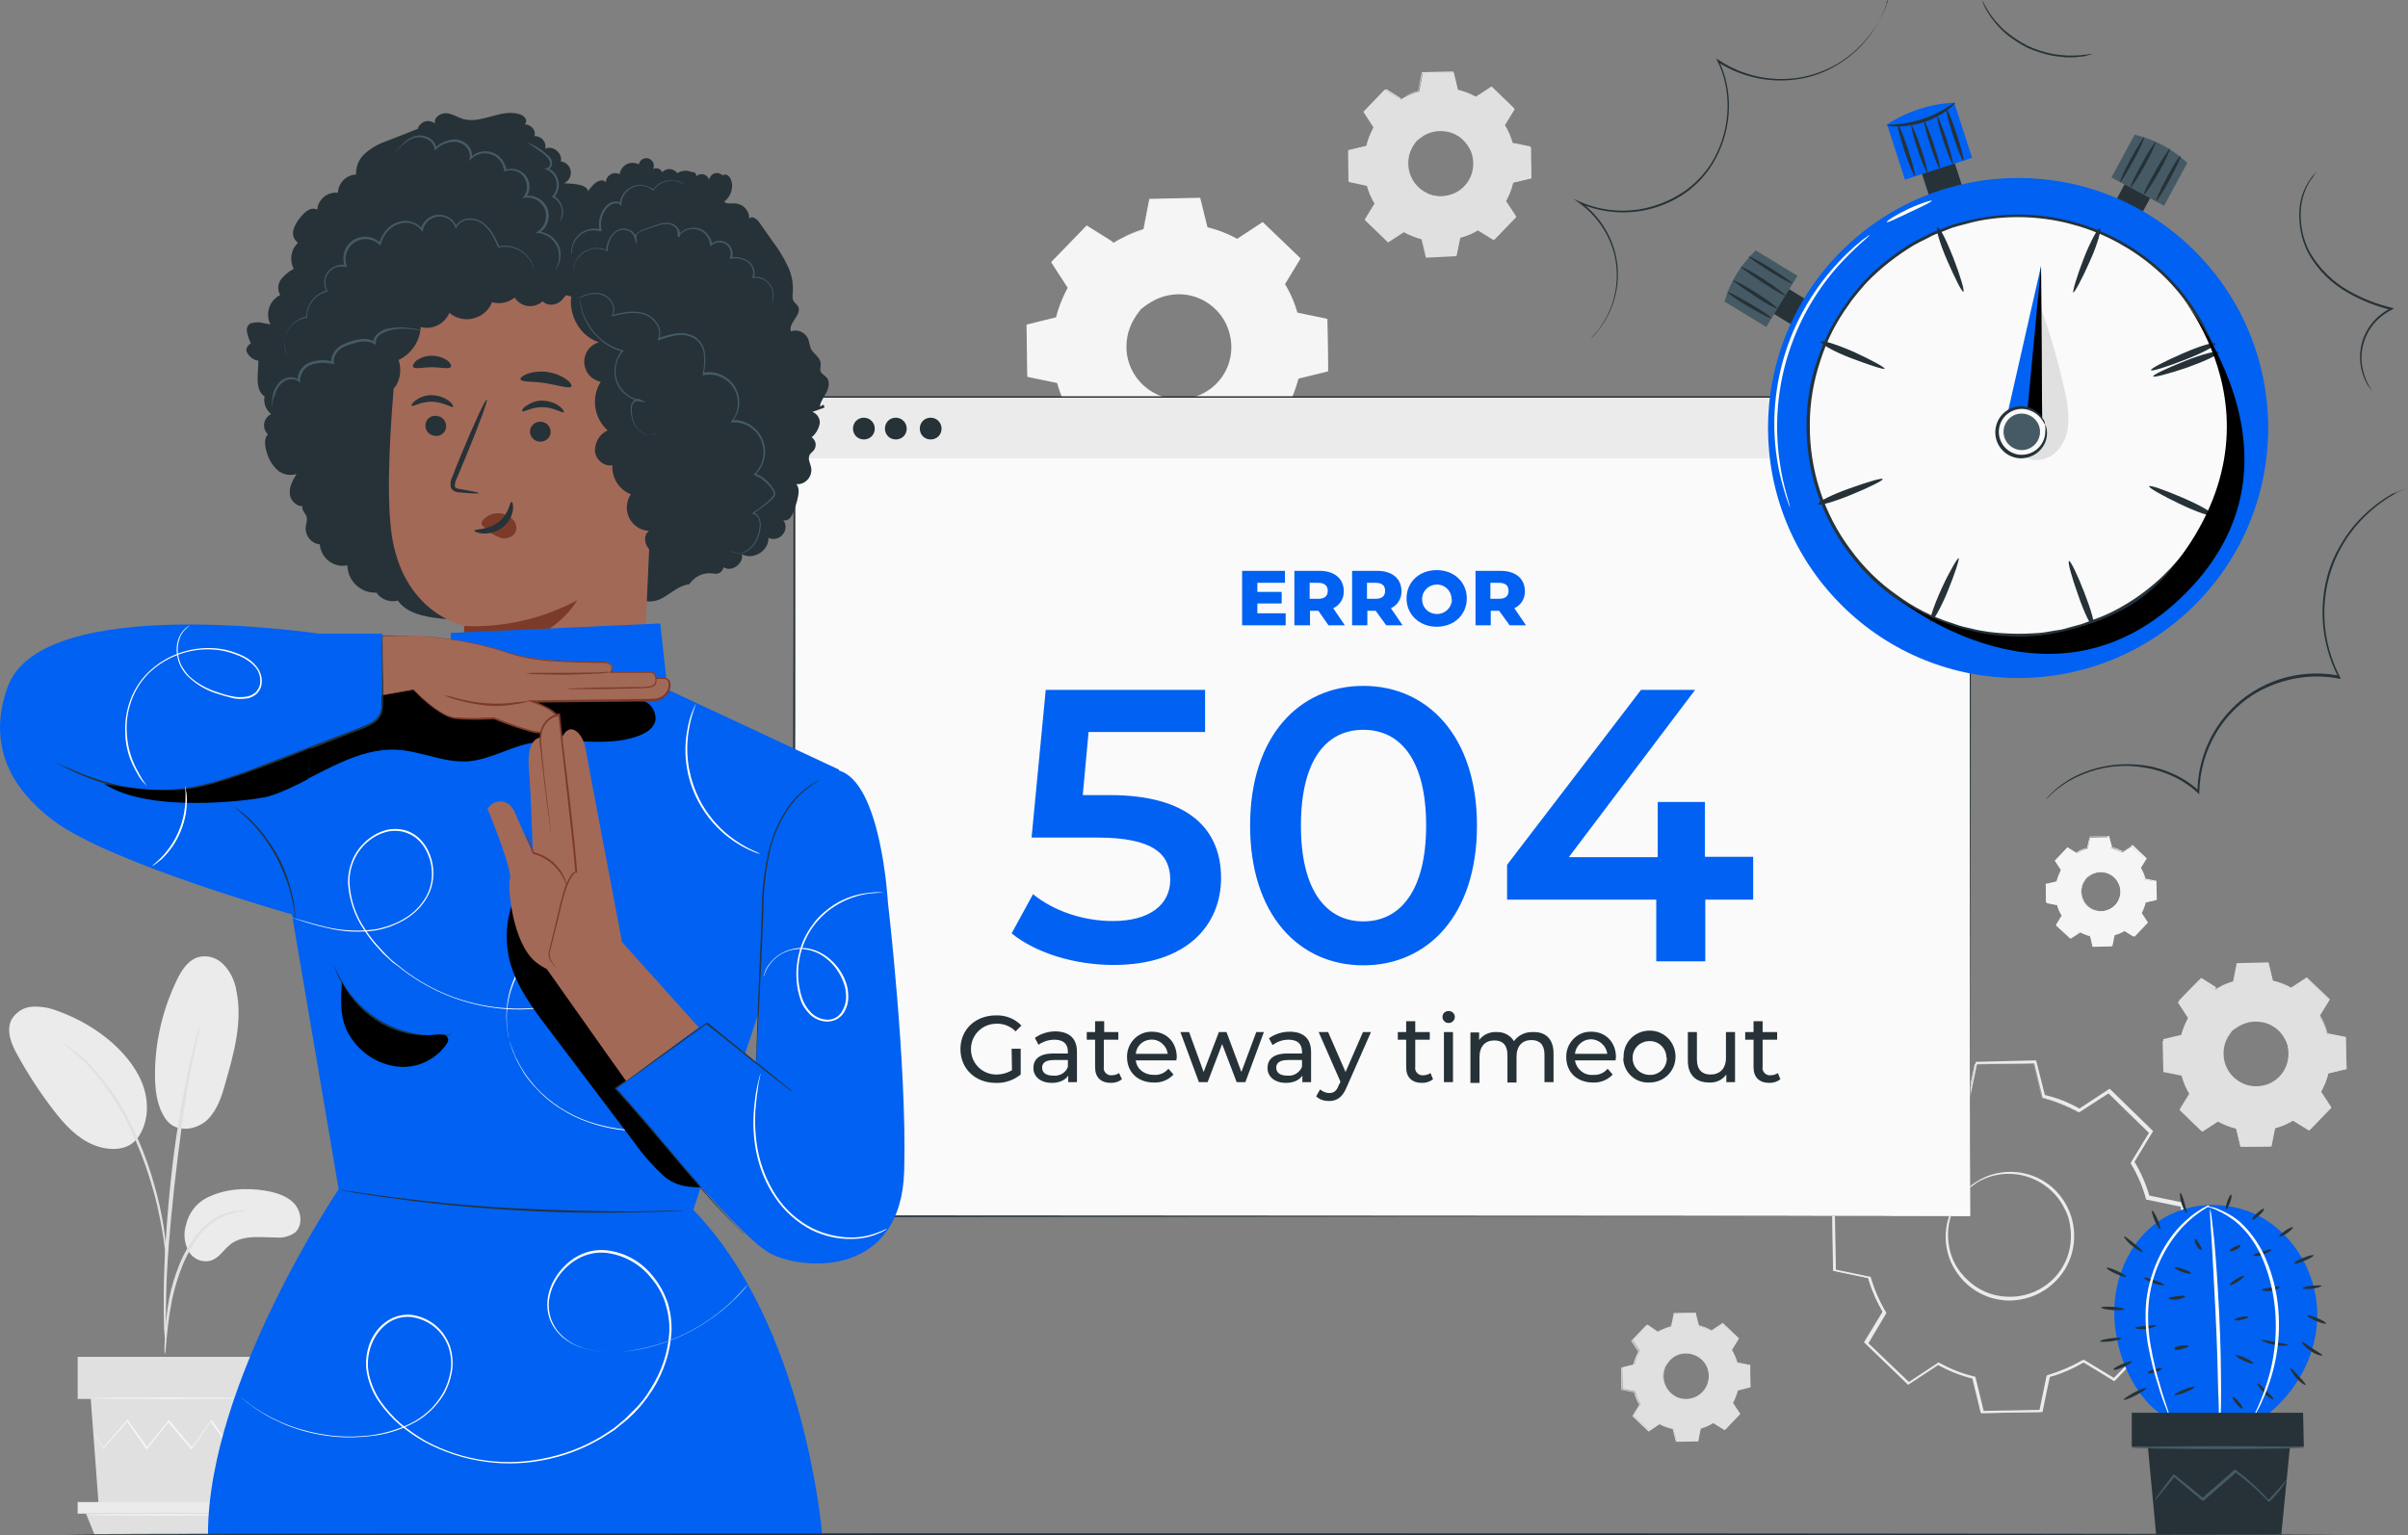 <svg version="1.1" id="Layer_1" xmlns="http://www.w3.org/2000/svg" x="0" y="0" viewBox="0 0 663.4 423.1" xml:space="preserve"><rect x="0" y="0" width="663.4" height="423.1" fill="#808080" stroke="none"/><style>.st0{fill:#f5f5f5}.st1{fill:#ebebeb}.st2{fill:#e0e0e0}.st3{fill:#0061f2}.st4{fill:#fff}.st5{fill:#263238}.st6{fill:#455a64}.st7{fill:#fafafa}.st8{fill:#a36957}.st9{fill:#7c3b29}</style><g id="background-complete--inject-35"><path class="st0" d="M306.8 66.9c2.6-1.6 5.4-2.8 8.2-3.6l1.7-8.2 13.8-.2 2 8.1c2.9.7 5.7 1.8 8.4 3.3l7-4.6 9.9 9.6-4.3 7.1c1.6 2.6 2.8 5.4 3.6 8.3l8.2 1.7.2 13.8-8.1 2c-.7 2.9-1.8 5.7-3.3 8.4l4.6 7-9.6 9.9-7.1-4.3c-2.6 1.6-5.4 2.8-8.3 3.6L332 137l-13.8.2-2-8.1c-2.9-.7-5.7-1.8-8.4-3.3l-7 4.6-9.9-9.6 4.3-7.1c-1.6-2.6-2.8-5.4-3.6-8.3l-8.2-1.7-.3-13.9 8.1-2c.7-2.9 1.8-5.7 3.3-8.4l-4.6-7 9.6-9.9 7.3 4.4zm7.4 18.4c-5.7 5.9-5.5 15.3.4 20.9 5.9 5.7 15.3 5.5 20.9-.4 5.7-5.9 5.5-15.3-.4-20.9-5.9-5.6-15.2-5.5-20.9.4z"/><path class="st0" d="M314.2 85.3c.8-1 1.7-1.8 2.8-2.4 2.9-1.9 6.3-2.7 9.7-2.3 2.3.2 4.6 1 6.6 2.3 2.3 1.5 4.1 3.6 5.3 6 1.3 2.7 1.8 5.7 1.4 8.7-.9 6.6-5.9 11.9-12.5 12.9-1.5.3-3.1.3-4.6.1-1.5-.2-2.9-.6-4.2-1.2-2.5-1.1-4.6-2.9-6.2-5.1-1.4-1.9-2.2-4.2-2.6-6.5-.5-3.4.2-6.8 1.9-9.7.7-1 1.5-2 2.4-2.8.1.1-.9 1-2 3-1.6 2.9-2.2 6.2-1.7 9.5.8 4.9 4 9 8.5 11 2.6 1.1 5.5 1.5 8.3 1 6.2-1.1 11-6 11.8-12.2.4-2.8-.1-5.7-1.3-8.3-2.1-4.4-6.4-7.5-11.2-8.1-3.3-.4-6.6.3-9.4 2-2.1 1.2-3 2.2-3 2.1z"/><path class="st0" d="M306.8 66.9c-.2-.1-.3-.1-.5-.2l-1.4-.8-5.4-3.2h.2l-9.5 10v-.3l4.6 7 .1.1-.1.1a34.8 34.8 0 00-3.2 8.3v.2h-.2l-8.1 2 .2-.3c.1 4.3.2 9 .3 13.8l-.3-.3 8.2 1.7h.2l.1.2c.8 2.9 2 5.6 3.6 8.2l.1.2-.1.2c-1.3 2.2-2.8 4.6-4.3 7.1l-.1-.5 10 9.6-.5-.1c2.2-1.4 4.6-3 7-4.6l.2-.1.2.1c2.6 1.4 5.4 2.5 8.3 3.2l.2.1.1.2c.6 2.5 1.3 5.3 2 8.1l-.4-.3 13.8-.2-.4.3c.5-2.6 1.1-5.4 1.7-8.2v-.2l.2-.1c2.9-.8 5.6-2 8.1-3.5l.2-.1.2.1 7.1 4.3-.5.1 9.6-9.9v.5c-1.5-2.4-3.1-4.7-4.6-7l-.1-.2.1-.2c1.5-2.6 2.5-5.4 3.3-8.3l.1-.2h.2l8.1-2-.3.4c-.1-4.7-.2-9.3-.2-13.8l.3.4-8.2-1.7-.2-.1-.1-.2c-.8-2.9-2-5.6-3.5-8.2l-.1-.2.1-.2 4.3-7.1v.4l-9.9-9.6h.4l-7 4.6-.1.1-.2-.1c-2.6-1.5-5.4-2.6-8.3-3.3h-.2V63c-.7-3-1.4-5.6-2-8.1l.2.2-13.8.2.2-.2c-.7 3.3-1.3 5.9-1.8 8.2v.1h-.1c-2.2.6-4.3 1.4-6.3 2.4l-1.5.8c.1.1-.1.2-.3.3.2-.2.4-.3.5-.4.3-.2.8-.5 1.5-.8 2-1.1 4.1-1.9 6.3-2.6l-.1.1 1.6-8.2v-.2h.1l13.8-.3h.2v.2l2 8.1-.2-.2c3 .7 5.8 1.8 8.5 3.3h-.3l7-4.6.2-.1.2.2c3.1 3 6.5 6.2 10 9.6l.2.2-.1.2-4.3 7.1v-.4c1.6 2.6 2.8 5.4 3.6 8.3l-.3-.3 8.2 1.7.3.1v.3c.1 4.5.2 9.1.2 13.8v.3l-.3.1-8.1 2 .3-.3c-.8 3-1.9 5.9-3.4 8.6v-.4l4.6 7 .2.3-.2.2-9.6 9.9-.2.2-.3-.2-7.1-4.3h.4c-2.6 1.6-5.4 2.8-8.4 3.6l.3-.3c-.6 2.8-1.2 5.6-1.7 8.2l-.1.3h-.3l-13.8.2h-.3l-.1-.3-2-8.1.3.3c-3-.7-5.8-1.9-8.5-3.4h.4l-7 4.6-.3.2-.2-.2-9.9-9.6-.2-.2.1-.2 4.3-7.1v.4c-1.6-2.6-2.8-5.4-3.6-8.4l.3.2-8.2-1.7-.3-.1v-.3c-.1-4.9-.1-9.5-.2-13.8v-.2l.2-.1 8.1-2-.2.2c.7-2.9 1.9-5.8 3.3-8.4v.2c-1.6-2.5-3.2-4.9-4.5-7l-.1-.2.1-.1 9.6-9.9.1-.1.1.1 5.3 3.3 1.4.9c.3.3.4.4.6.5z"/><path class="st1" d="M56.9 330.1c4.9-2.5 10.7-2.9 16.2-2 2.9.5 6 1.4 8 3.6s2.4 6.1.1 8c-1.5 1-3.3 1.5-5.1 1.3-4.3 0-9-.8-12.5 1.8-2 1.5-3.2 3.9-5.6 4.6-2.4.6-4.9-.5-6.1-2.7-1.1-2.2-1.4-4.7-.7-7 .7-3.3 2.8-6.1 5.7-7.6zm-11.3-21.8c3 4.3 8.9 2.9 11.6.2s3.9-6.4 4.9-10.1c2.4-8.3 4.8-17 3-25.5-.4-2.6-1.6-5-3.3-6.9-1.8-2-4.4-2.9-7-2.3-3 .8-4.8 3.7-6.1 6.4-3.9 8.1-6 17-6 26 0 4.3.5 8.7 2.9 12.2m-8.3 6.1c3.3-3.9 3.9-9.5 2.4-14.4s-4.8-9-8.5-12.4c-4.5-4-9.7-7-15.3-9-2.2-.9-4.5-1.3-6.9-1.2-2.4.1-4.5 1.4-5.8 3.5-1.6 3.1-.1 6.8 1.6 9.8 2.9 5.3 6.3 10.5 10 15.3 3 3.9 6.5 7.7 11 9.5s9.4 1.5 11.8-1.6"/><path class="st2" d="M45.4 373.2c.2-.6.3-1.3.3-2 .1-1.4.3-3.2.5-5.3.3-2.6.7-5.2 1.2-7.8.7-3.1 1.6-6.2 2.8-9.2 1.2-3 2.8-5.8 4.7-8.4 1.6-2.1 3.7-3.8 6-5 1.6-.8 3.3-1.3 5-1.6.7 0 1.3-.1 1.9-.3-.7-.1-1.3-.1-2 0-1.8.1-3.6.6-5.2 1.4-2.5 1.2-4.6 2.9-6.3 5-2 2.6-3.7 5.5-4.9 8.5-1.2 3-2.2 6.2-2.8 9.4-.5 2.6-.8 5.3-1 7.9-.2 2.3-.2 4.1-.3 5.4 0 .7 0 1.3.1 2z"/><path class="st2" d="M45.7 369.1v-3.5c0-2.2 0-5.5.1-9.5.2-8 .9-16.7 2.2-28.9 1.3-11.5 3-24.9 4.8-33.5.4-2 .8-3.8 1.1-5.3s.6-2.9.9-4l.6-2.5c.1-.3.1-.6.2-.9-.1.3-.3.6-.3.9-.2.6-.4 1.5-.8 2.5s-.7 2.4-1.1 4-.8 3.3-1.3 5.3c-2.2 10.3-3.9 20.7-5 31.1-1.3 12.2-1.9 23.4-2 31.5 0 4 0 7.3.1 9.6.1 1 .1 1.9.2 2.6.2 0 .3.3.3.6z"/><path class="st2" d="M45.8 347.6c.1-.9.1-1.8 0-2.7-.1-1.8-.3-4.3-.8-7.4-.6-3.6-1.4-7.2-2.4-10.7-1.2-4.3-2.7-8.6-4.5-12.7-3.1-7.6-7.6-14.5-13.1-20.5-1-1-2-2-3.1-2.9-.5-.4-.9-.8-1.3-1.1l-1.2-.8c-.7-.5-1.5-1-2.3-1.5-.1.2 3.2 2.2 7.5 6.7 5.4 6 9.7 12.9 12.8 20.4 1.8 4.1 3.3 8.3 4.5 12.5 1.2 3.9 1.9 7.5 2.5 10.6s.9 5.5 1.1 7.3c0 1 .1 1.9.3 2.8zM25 385.5l2.2 29.5h37.9l2.1-29.5zm-3.6-11.6h50.4v11.6H21.4z"/><path class="st1" d="M21.4 413.9v3.2h49.5v-3.2z"/><path class="st2" d="M26 422.8l-2.3-5.7h45.4l-2.7 5.7z"/><path class="st0" d="M66.5 395.2c0 .1-.1.2-.2.3l-.6.8-2.2 2.8-.1.1-.1-.1-5.4-7.5h.3l-5.3 7.6-.2.2-.2-.2-6.3-7.5h.4l-.3.4-5.7 7.1-.2.2-.2-.2-5.3-7.6h.3l-6.6 7.5-.1.1-.1-.1-2.1-3.5c-.2-.4-.4-.7-.5-.9-.1-.1-.1-.2-.2-.3.1.1.2.2.2.3l.6.9c.5.8 1.2 2 2.2 3.4h-.2l6.5-7.6.2-.2.2.2 5.4 7.6h-.4l5.7-7.1.3-.4.2-.2.2.2L53 399h-.3l5.4-7.5.2-.2.2.2 5.3 7.6h-.2l2.3-2.8.6-.7c-.1-.3 0-.4 0-.4zm1.3-9.9c0 .1-9.5.2-21.2.2s-21.2-.1-21.2-.2 9.5-.2 21.2-.2 21.2.1 21.2.2zm1.9 32.1c0 .1-10.3.2-23.1.2s-23.1-.1-23.1-.2 10.3-.2 23.1-.2 23.1.1 23.1.2z"/><path class="st2" d="M545.9 389.4l-2.3-9.5c-3.4-.8-6.7-2.1-9.8-3.9l-8.2 5.4-11.7-11.2 5-8.4c-1.8-3-3.2-6.3-4.2-9.6l-9.6-2-.3-16.2 9.5-2.3c.8-3.4 2.1-6.7 3.8-9.8l-5.4-8.2 11.3-11.8 8.3 5.1c3-1.8 6.3-3.2 9.7-4.2l2-9.6 16.2-.3 2.3 9.5c3.4.8 6.7 2.1 9.8 3.9l8.2-5.4 11.7 11.2-5.1 8.3c1.8 3 3.2 6.3 4.2 9.7l9.6 2 .3 16.2-9.5 2.3c-.8 3.4-2.1 6.7-3.8 9.8l5.4 8.2-11.2 11.8-8.3-5.1c-3 1.8-6.3 3.2-9.7 4.2l-2 9.6-16.2.3zm-12.1-13.5c3.1 1.7 6.4 3 9.8 3.9l2.3 9.5 16.1-.3 2-9.6c3.4-1 6.6-2.4 9.7-4.2l8.3 5.1 11.2-11.6-5.3-8.2c1.7-3.1 3-6.4 3.8-9.8l9.5-2.3-.3-16.1-9.6-2c-1-3.4-2.4-6.7-4.2-9.7l5.1-8.3-11.6-11.3-8.2 5.4c-3.1-1.7-6.4-3-9.8-3.9l-2.3-9.5-16.1.3-2 9.6c-3.4 1-6.6 2.4-9.7 4.2l-8.4-5.1-11.1 11.6 5.3 8.2c-1.7 3.1-3 6.4-3.8 9.8l-9.5 2.3.3 16.1 9.6 2c1 3.4 2.4 6.6 4.2 9.7L514 370l11.6 11.2 8.2-5.3zm19.9-17.9c-9.6.1-17.4-7.6-17.5-17.2-.1-9.6 7.6-17.4 17.2-17.5h.3c9.6-.1 17.4 7.6 17.5 17.2.1 9.6-7.6 17.4-17.2 17.5h-.3zm0-34.7h-.3c-9.6.1-17.3 7.9-17.2 17.5.1 9.6 7.9 17.3 17.5 17.2h.3c9.6-.1 17.3-7.9 17.2-17.5-.1-9.6-8-17.3-17.5-17.2z"/><path class="st1" d="M541.2 328.5c.9-1.1 2-2.1 3.2-2.8 3.3-2.2 7.4-3.1 11.3-2.7 2.7.3 5.4 1.2 7.7 2.7 2.7 1.7 4.8 4.2 6.2 7 1.6 3.2 2.1 6.7 1.7 10.2-1 7.7-7 13.9-14.7 15.2-1.8.3-3.6.4-5.3.1-1.7-.2-3.4-.7-4.9-1.4-2.9-1.3-5.4-3.4-7.2-6-4-5.6-4.2-13.1-.7-19 .7-1.2 1.6-2.3 2.7-3.3.1.1-1 1.1-2.4 3.5-1.9 3.4-2.5 7.3-1.9 11.1.4 2.6 1.4 5.1 3 7.2 1.8 2.4 4.2 4.4 6.9 5.6 1.5.7 3.1 1.1 4.7 1.3 1.7.2 3.4.2 5.1-.1 7.2-1.2 12.9-7 13.8-14.3.2-1.7.2-3.4-.1-5.1-.2-1.6-.7-3.2-1.5-4.6-2.5-5.2-7.5-8.7-13.2-9.5-3.8-.5-7.7.3-11 2.3-2.3 1.6-3.3 2.7-3.4 2.6z"/><path class="st1" d="M532.6 307c-.2-.1-.4-.2-.5-.3l-1.6-.9-6.3-3.7h.2l-11.1 11.7v-.3l5.4 8.2.1.1-.1.2c-1.7 3.1-3 6.3-3.8 9.8v.2h-.2l-9.5 2.4.3-.4c.1 5.1.2 10.5.3 16.2l-.3-.4 9.6 2h.2l.1.2c1 3.4 2.4 6.6 4.2 9.6l.1.2-.1.2-5 8.4-.1-.5 11.7 11.2-.6-.1 8.2-5.4.2-.2.2.1c3.1 1.7 6.3 3 9.7 3.8l.3.1.1.3c.7 3 1.5 6.2 2.3 9.5l-.5-.4 16.2-.3-.5.4c.6-3 1.3-6.3 2-9.6l.1-.3.3-.1c3.3-1 6.6-2.4 9.5-4.1l.3-.1.3.1 8.4 5.1-.6.1 11.2-11.6-.1.6-5.3-8.2-.2-.2.1-.3c1.7-3 3-6.3 3.8-9.7l.1-.3.3-.1 9.5-2.3-.4.5c-.1-5.5-.2-10.9-.3-16.2l.4.4-9.6-2h-.3l-.1-.3c-.9-3.4-2.3-6.6-4.1-9.6l-.1-.2.1-.2 5.1-8.4.1.5-11.6-11.3h.5l-8.2 5.3-.2.1-.2-.1c-3.1-1.7-6.3-3-9.7-3.9h-.2v-.2l-2.3-9.5.3.2-16.2.2.2-.2-2 9.6v.1h-.1c-2.6.7-5 1.7-7.4 2.8l-1.7.9-.6.3c.2-.1.4-.3.5-.4.4-.2.9-.6 1.7-1 2.4-1.3 4.8-2.3 7.4-3l-.1.1c.5-2.6 1.2-5.8 1.9-9.6v-.2h.2l16.2-.4h.2l.1.2 2.4 9.5-.2-.2c3.5.8 6.8 2.1 9.9 3.9h-.4l8.2-5.4.3-.2.2.2 11.6 11.3.2.2-.2.3-5.1 8.4v-.5c1.9 3.1 3.3 6.3 4.3 9.8l-.3-.3 9.6 2 .3.1v.4c.1 5.3.2 10.7.3 16.2v.4l-.4.1-9.5 2.3.4-.4c-.9 3.5-2.2 6.8-3.9 9.9v-.5c1.8 2.7 3.6 5.4 5.4 8.2l.2.3-.3.3-11.2 11.6-.3.3-.3-.2-8.4-5.1h.5c-3.1 1.8-6.4 3.3-9.8 4.2l.3-.4c-.7 3.3-1.4 6.5-2 9.6l-.1.4h-.4l-16.2.3h-.4l-.1-.4c-.8-3.3-1.6-6.5-2.3-9.5l.3.4c-3.5-.9-6.8-2.2-9.9-3.9h.5l-8.2 5.4-.3.2-.3-.3-11.6-11.2-.3-.2.2-.3 5.1-8.4v.5c-1.8-3.1-3.3-6.4-4.2-9.8l.3.3-9.6-2-.3-.1v-.3c-.1-5.7-.2-11.1-.2-16.2v-.3l.3-.1 9.5-2.3-.2.2c.9-3.5 2.2-6.8 3.9-9.9v.3c-1.9-3-3.7-5.7-5.3-8.2l-.1-.2.1-.1 11.3-11.5.1-.1.1.1 6.2 3.8 1.6 1c-.1.5.1.6.3.7z"/><path class="st2" d="M610.3 272.8c1.6-1 3.3-1.7 5.1-2.2l1-5 8.5-.1 1.2 5c1.8.4 3.5 1.1 5.2 2l4.3-2.8 6.1 5.9-2.7 4.4c1 1.6 1.7 3.3 2.2 5.1l5 1 .2 8.5-5 1.2c-.4 1.8-1.1 3.5-2 5.2l2.8 4.3-5.9 6.1-4.4-2.7c-1.6 1-3.3 1.7-5.1 2.2l-1 5-8.5.1-1.2-5c-1.8-.4-3.5-1.1-5.2-2l-4.3 2.8-6.1-5.9 2.7-4.4c-1-1.6-1.7-3.3-2.2-5.1l-5-1-.2-8.5 5-1.2c.4-1.8 1.1-3.5 2-5.2l-2.8-4.3 5.9-6.1 4.4 2.7zm4.6 11.3c-3.5 3.6-3.4 9.4.2 12.9s9.4 3.4 12.9-.2 3.4-9.4-.2-12.9-9.4-3.4-12.9.2z"/><path class="st2" d="M614.9 284.1c.5-.6 1.1-1.1 1.7-1.5 1.8-1.2 3.9-1.6 6-1.4 3.2.3 5.9 2.3 7.3 5.1.4.8.7 1.7.8 2.6.2.9.2 1.9 0 2.8-.5 4.1-3.7 7.3-7.7 8-.9.2-1.9.2-2.8 0-.9-.1-1.8-.4-2.6-.7-1.5-.7-2.8-1.8-3.8-3.1-2.1-3-2.2-6.9-.4-10 .5-.7.9-1.3 1.5-1.8l-1.2 1.8c-1 1.8-1.3 3.8-1 5.9.2 1.4.8 2.7 1.6 3.8.9 1.3 2.2 2.3 3.7 3 1.6.7 3.4.9 5.1.6 3.8-.6 6.8-3.7 7.3-7.6.1-.9.1-1.8 0-2.7-.1-.8-.4-1.7-.8-2.4-.7-1.4-1.8-2.7-3.1-3.5-1.2-.8-2.5-1.3-3.9-1.4-2-.3-4.1.2-5.8 1.2-.7.4-1.3.9-1.9 1.3z"/><path class="st2" d="M610.3 272.8c-.1 0-.2-.1-.3-.1l-.8-.5-3.3-2h.1l-5.9 6.2v-.2l2.8 4.3v.2c-.9 1.6-1.6 3.3-2 5.1v.1h-.1l-5 1.2.2-.2c0 2.7.1 5.5.2 8.5l-.2-.2 5 1h.1v.1c.5 1.8 1.2 3.5 2.2 5l.1.1-.1.1-2.7 4.4v-.3l6.2 5.9h-.3l4.3-2.8.1-.1.1.1c1.6.9 3.3 1.6 5.1 2h.2v.1c.4 1.6.8 3.3 1.2 5l-.2-.2 8.5-.1-.2.2c.3-1.6.7-3.3 1-5v-.1h.2c1.8-.5 3.4-1.2 5-2.2l.1-.1.1.1 4.4 2.7h-.3l5.9-6.1v.3c-1-1.5-1.9-2.9-2.8-4.3l-.1-.1.1-.1c.9-1.6 1.6-3.3 2-5.1v-.1h.2l5-1.2-.2.2c0-2.9-.1-5.8-.1-8.5l.2.2-5-1.1h-.1v-.2c-.5-1.8-1.2-3.5-2.2-5l-.1-.1.1-.1 2.7-4.4v.3l-6.1-5.9h.2l-4.3 2.8-.1.1h-.1c-1.6-.9-3.3-1.6-5.1-2h-.2v-.1c-.4-1.8-.8-3.5-1.2-5l.2.1-8.5.1.1-.1c-.4 2-.8 3.7-1.1 5-1.3.4-2.7.9-3.9 1.5l-.9.5-.4.1.2-.3c.2-.1.5-.3.9-.5 1.2-.7 2.5-1.2 3.9-1.6l-.1.1 1-5v-.1h.1l8.5-.2h.2v.1c.4 1.5.8 3.2 1.2 5l-.1-.1c1.8.4 3.6 1.1 5.2 2h-.2l4.3-2.8.1-.1.1.1 6.2 5.9.1.1-.1.1-2.7 4.4v-.2c1 1.6 1.7 3.3 2.2 5.2l-.2-.2 5 1h.2v.2c0 2.8.1 5.6.2 8.5v.2h-.2l-5 1.2.2-.2c-.4 1.8-1.1 3.6-2.1 5.2v-.1c.9 1.4 1.9 2.9 2.8 4.3l.1.2-.1.1-5.9 6.1-.2.1-.2-.1-4.4-2.7h.2c-1.6 1-3.3 1.7-5.2 2.2l.2-.2c-.4 1.7-.7 3.5-1 5v.2h.3l-8.5.1h-.3v-.2l-1.2-5 .2.2c-1.8-.5-3.6-1.1-5.2-2.1h.3l-4.3 2.8-.2.1-.1-.1-6.1-5.9-.1-.1.1-.2 2.7-4.4v.2c-1-1.6-1.7-3.3-2.2-5.2l.2.1-5-1.1h-.2v-.2c0-3-.1-5.8-.1-8.5v-.1h.2l5-1.2-.1.1c.5-1.8 1.2-3.6 2.1-5.2v.1l-2.8-4.3-.1-.1.1-.1c2.4-2.5 4.4-4.5 6-6.1h.1l3.2 2 .8.5-.2.8zM385.9 27.4c1.6-1 3.3-1.7 5.1-2.2l1-5 8.5-.2 1.2 5c1.8.4 3.5 1.1 5.2 2l4.3-2.8 6.1 5.9-2.7 4.4c1 1.6 1.7 3.3 2.2 5.1l5 1 .1 8.5-5 1.2c-.4 1.8-1.1 3.5-2 5.2l2.8 4.3-5.9 6.1-4.4-2.7c-1.6 1-3.3 1.7-5.1 2.2l-1 5-8.5.2-1.2-5c-1.8-.4-3.5-1.1-5.2-2l-4.3 2.8-6.1-5.9 2.7-4.4c-1-1.6-1.7-3.3-2.2-5.1l-5-1-.1-8.5 5-1.2c.4-1.8 1.1-3.5 2-5.2l-2.8-4.3 5.9-6.1 4.4 2.7zm4.5 11.3c-3.5 3.6-3.4 9.4.2 12.9s9.4 3.4 12.9-.2 3.4-9.4-.2-12.9-9.3-3.4-12.9.2z"/><path class="st2" d="M390.4 38.7c.5-.6 1.1-1.1 1.7-1.5 1.8-1.1 3.9-1.6 6-1.4 1.4.2 2.8.6 4 1.4 1.4.9 2.5 2.2 3.3 3.7.8 1.7 1.1 3.5.9 5.4-.5 4.1-3.7 7.3-7.7 8-1.8.3-3.7.1-5.4-.7-1.5-.7-2.8-1.8-3.8-3.2-2.1-3-2.2-6.9-.4-10 .4-.6.8-1.2 1.4-1.7-.5.6-.9 1.2-1.3 1.9-1 1.8-1.3 3.8-1 5.9.5 3 2.4 5.5 5.2 6.8.8.4 1.6.6 2.5.7.9.1 1.8.1 2.7-.1 3.8-.6 6.8-3.7 7.3-7.6.2-1.7 0-3.5-.8-5.1-.7-1.4-1.8-2.7-3.1-3.6-1.2-.8-2.5-1.3-3.9-1.4-2-.3-4.1.2-5.8 1.2-1.2.8-1.7 1.4-1.8 1.3z"/><path class="st2" d="M385.9 27.4c-.1 0-.2-.1-.3-.2l-.8-.5-3.3-2h.1l-5.9 6.2v-.2l2.8 4.3v.2c-.9 1.6-1.6 3.3-2 5.1v.1h-.1l-5 1.2.1-.2c0 2.7.1 5.5.2 8.5l-.2-.2 5 1h.1v.1c.5 1.8 1.2 3.4 2.2 5l.1.1-.1.1-2.7 4.4v-.3l6.1 5.9h-.3c1.4-.9 2.8-1.8 4.3-2.8l.1-.1.1.1c1.6.9 3.3 1.6 5.1 2h.1v.2c.4 1.6.8 3.3 1.2 5l-.2-.2 8.5-.2-.2.2c.3-1.6.7-3.3 1-5V65h.1c1.8-.5 3.4-1.2 5-2.2l.1-.1.1.1 4.6 2.8h-.3l5.9-6.1v.5l-2.8-4.3-.1-.1.1-.1c.9-1.6 1.6-3.3 2-5.1v-.2h.1l5-1.2-.2.2c0-2.9-.1-5.8-.1-8.5l.2.2-5-1h-.1v-.1c-.5-1.8-1.2-3.4-2.2-5l-.1-.1.1-.1 2.7-4.4v.3l-6.1-6.1h.2l-4.3 2.8-.1.1-.1-.1c-1.6-.9-3.3-1.6-5.1-2h-.1V25c-.4-1.8-.8-3.5-1.2-5l.1.1-8.5.1.1-.1c-.4 2-.8 3.7-1.1 5-1.3.4-2.6.9-3.9 1.5l-.9.5c-.1.1-.2.1-.3.2.1-.1.2-.1.3-.2.2-.1.5-.3.9-.5 1.2-.7 2.5-1.2 3.9-1.6l-.1.1c.3-1.4.6-3 1-5.1v-.1h.1l8.5-.2h.1v.1c.4 1.5.8 3.2 1.2 5l-.1-.1c1.8.4 3.6 1.1 5.2 2h-.2l4.3-2.8.1-.1.1.1 6.1 5.9.1.1-.1.2-2.7 4.4v-.2c1 1.6 1.7 3.4 2.2 5.2l-.2-.2 5 1h.2v.2c0 2.8.1 5.6.2 8.5v.2h-.2l-5 1.2.2-.2c-.4 1.8-1.1 3.6-2.1 5.2v-.3l2.9 4.4.1.2-.1.2-5.9 6.1-.1.2-.2-.1-4.4-2.7h.3c-1.6 1-3.3 1.7-5.2 2.2l.2-.2c-.4 1.7-.7 3.5-1.1 5v.2h-.2l-8 .4h-.2v-.2l-1.2-5 .2.2c-1.8-.5-3.6-1.2-5.2-2.1h.3l-4.3 2.8-.2.1-.1-.1c-2.1-2.1-4.2-4.1-6.1-5.9l-.1-.1.1-.2 2.7-4.4v.2c-1-1.6-1.7-3.3-2.2-5.2l.2.2-5-1.1h-.2V50c0-3-.1-5.8-.1-8.5v-.2h.1l5-1.2-.1.1c.5-1.8 1.2-3.6 2.1-5.2v.2l-2.8-4.3-.1-.1.1-.1 6-6.1h.1l3.2 2 .8.5c-.3.2-.2.2-.1.3zM456.8 367c1.1-.7 2.3-1.2 3.6-1.5l.7-3.5 5.9-.1.9 3.5c1.3.3 2.5.8 3.6 1.4l3-2 4.3 4.1-1.9 3.1c.7 1.1 1.2 2.3 1.5 3.5l3.5.7.1 5.9-3.5.9c-.3 1.3-.8 2.5-1.4 3.6l2 3-4.1 4.3-3-1.9c-1.1.7-2.3 1.2-3.5 1.5l-.7 3.5-5.9.1-.9-3.5c-1.3-.3-2.5-.8-3.6-1.4l-3 2-4.3-4.1 1.9-3.1c-.7-1.1-1.2-2.3-1.5-3.6l-3.5-.7-.1-5.9 3.5-.9c.3-1.3.8-2.5 1.4-3.6l-2-3 4.1-4.3 2.9 2zm3.2 7.9c-2.5 2.5-2.4 6.6.1 9 2.5 2.5 6.6 2.4 9-.1 2.5-2.5 2.4-6.6-.1-9-2.6-2.5-6.6-2.5-9 .1z"/><path class="st2" d="M460 374.9c.3-.4.7-.7 1.2-1 1.2-.8 2.7-1.2 4.2-1 1 .1 2 .4 2.8 1 1 .6 1.8 1.5 2.3 2.6.6 1.2.8 2.5.6 3.8-.4 2.8-2.6 5.1-5.4 5.6-.7.1-1.3.1-2 0-.6-.1-1.2-.2-1.8-.5-1.1-.5-2-1.2-2.6-2.2-.6-.8-1-1.8-1.1-2.8-.2-1.5.1-2.9.8-4.2.2-.6.5-1 1-1.3-.3.4-.6.8-.9 1.3-1.2 2.1-1 4.8.4 6.7.6.9 1.5 1.6 2.5 2.1 1.1.5 2.4.6 3.6.4 2.7-.5 4.7-2.6 5.1-5.3.1-.6.1-1.2 0-1.9-.1-.6-.3-1.2-.5-1.7-.5-1-1.2-1.9-2.1-2.5-.8-.5-1.7-.9-2.7-1-1.4-.2-2.8.1-4.1.8-.9.7-1.3 1.1-1.3 1.1z"/><path class="st2" d="M456.8 367l-.2-.1-.6-.3-2.3-1.4h.1l-4.1 4.3v-.1l2 3v.1c-.6 1.1-1.1 2.3-1.4 3.6v.1h-.1l-3.5.9.1-.1c0 1.9.1 3.9.1 5.9l-.1-.1 3.5.7h.1v.1c.4 1.2.9 2.4 1.5 3.5v.2l-1.9 3.1v-.4l4.3 4.1h-.2l3-2 .1-.1h.1c1.1.6 2.3 1.1 3.6 1.4h.1v.1c.3 1.1.6 2.3.9 3.5l-.2-.1 5.9-.1-.2.1.7-3.5v-.1h.1c1.2-.3 2.4-.9 3.5-1.5l.1-.1.1.1 3.1 1.9h-.2c1.4-1.5 2.8-2.9 4.1-4.3v.2l-2-3-.1-.1.1-.1c.6-1.1 1.1-2.3 1.4-3.6v-.1h.1l3.5-.9-.1.2c0-2-.1-4-.1-5.9l.1.2-3.5-.7h-.1v-.1c-.3-1.2-.9-2.4-1.5-3.5v-.2l1.9-3.1v.2l-4.2-4.1h.2l-3 2h-.2c-1.1-.6-2.3-1.1-3.6-1.4h-.1v-.1c-.3-1.3-.6-2.4-.8-3.5l.1.1-6 .1.1-.1c-.3 1.4-.5 2.5-.8 3.5-.9.2-1.8.6-2.7 1l-.6.3-.2.3c.1-.1.2-.1.3-.2.1-.1.3-.2.6-.4.9-.5 1.8-.8 2.7-1.1.2-1 .4-2.1.7-3.5h.1l5.9-.1h.1v.1c.3 1.1.5 2.2.9 3.5l-.1-.1c1.3.3 2.5.8 3.6 1.4h-.1l3-2 .1-.1.1.1 4.3 4.1.1.1-.1.2-1.9 3.1v-.2c.7 1.1 1.2 2.3 1.6 3.6l-.1-.1 3.5.7h.1v.1c0 1.9 0 3.9.1 6v.1h-.1l-3.5.9.1-.1c-.3 1.3-.8 2.5-1.4 3.6v-.2l2 3 .1.1-.1.1c-1.3 1.4-2.7 2.8-4.1 4.3l-.1.1-.2-.1-3.1-1.9h.2c-1.1.7-2.3 1.2-3.6 1.6l.1-.1c-.3 1.2-.5 2.4-.7 3.5v.1h-.1l-6 .1h-.1v-.1c-.3-1.2-.6-2.4-.9-3.5l.1.1c-1.3-.3-2.6-.7-3.8-1.4h.2l-3 2-.1.1-.1-.1-4.3-4.1-.1-.1.1-.1 1.9-3.1v.2c-.7-1.1-1.2-2.3-1.5-3.6l.1.1-3.5-.7h-.1v-.1c0-2.1-.1-4.1-.1-5.9v-.1h.1l3.5-.8-.2-.1c.3-1.3.8-2.5 1.4-3.6v.1c-.7-1.1-1.4-2.1-2-3v-.1h.1l4.1-4.3 2.3 1.4.6.4.3.1z"/><path class="st0" d="M572.2 235.1c.9-.6 1.9-1 3-1.3l.6-3 5.1-.1.7 3c1.1.3 2.1.7 3.1 1.2l2.6-1.7 3.7 3.5-1.6 2.6c.6 1 1 2 1.3 3l3 .6.1 5.1-3 .7c-.3 1.1-.7 2.1-1.2 3.1l1.7 2.6-3.5 3.7-2.6-1.6c-.9.6-1.9 1-3 1.3l-.6 3-5.1.1-.7-3c-1.1-.3-2.1-.7-3.1-1.2l-2.6 1.7-3.7-3.5 1.6-2.6c-.6-.9-1-1.9-1.3-3l-3-.6-.1-5.1 3-.7c.3-1.1.7-2.1 1.2-3.1l-1.7-2.6 3.5-3.7 2.6 1.6zm2.7 6.8c-2.1 2.2-2 5.6.1 7.7 2.2 2.1 5.6 2 7.7-.1 2.1-2.2 2-5.6-.1-7.7-2.1-2.1-5.6-2.1-7.7.1z"/><path class="st0" d="M574.9 241.9c.3-.4.6-.7 1-.9 1.1-.7 2.3-1 3.6-.9 1.9.2 3.6 1.4 4.4 3.1.5 1 .7 2.1.5 3.2-.2 1.2-.7 2.3-1.5 3.2-.8.9-1.9 1.4-3.1 1.6-.6.1-1.1.1-1.7 0-.5-.1-1.1-.2-1.5-.5-2.8-1.2-4-4.5-2.8-7.3l.3-.6c.1-.3.4-.6.8-.9 0 0-.3.3-.8 1.1-.6 1.1-.8 2.3-.6 3.5.1.8.5 1.6.9 2.3.6.8 1.3 1.4 2.2 1.8.5.2 1 .4 1.5.4.5.1 1.1.1 1.6 0 2.3-.4 4.1-2.2 4.4-4.5.1-.5.1-1.1 0-1.6s-.2-1-.5-1.5c-.4-.9-1-1.6-1.8-2.1-.7-.5-1.5-.8-2.3-.9-1.2-.2-2.4.1-3.5.7-.8.5-1.1.8-1.1.8z"/><path class="st0" d="M572.2 235.1l-.2-.1-.5-.3-2-1.2h.1l-3.5 3.7v-.1l1.7 2.6c-.5 1-.9 2-1.2 3.1v.1h-.1l-3 .7.1-.1c0 1.6.1 3.3.1 5.1l-.1-.1 3 .6h.1v.1c.3 1.1.7 2.1 1.3 3v.2c-.5.8-1 1.7-1.6 2.6v-.2l3.7 3.5h-.2l2.6-1.7h.2c1 .5 2 .9 3.1 1.2h.1v.1c.2.9.5 2 .7 3l-.2-.1 5.1-.1-.2.1.6-3v-.1h.1c1.1-.3 2.1-.7 3-1.3h.2l2.6 1.6h-.2l3.5-3.7v.2l-1.7-2.6v-.2c.5-1 .9-2 1.2-3.1v-.1h.1l3-.7-.1.1c0-1.7 0-3.4-.1-5.1l.1.1-3-.6h-.1v-.1c-.3-1.1-.7-2.1-1.3-3v-.2l1.6-2.6v.2l-3.7-3.6h.2l-2.6 1.7h-.2c-1-.5-2-1-3.1-1.2h-.1v-.1c-.3-1.1-.5-2.1-.7-3l.1.1-5.1.1h.1c-.3 1.2-.5 2.2-.7 3-.8.2-1.6.5-2.3.9l-.5.3v.3l.2-.2c.1-.1.3-.2.5-.3.7-.4 1.5-.7 2.3-1 .2-.8.4-1.8.6-3v-.1h.1l5.1-.1h.1v.1c.2.9.5 1.9.8 3l-.1-.1c1.1.3 2.1.7 3.1 1.2h-.1l2.6-1.7.1-.1.1.1 3.7 3.5.1.1v.1l-1.6 2.6v-.1c.6 1 1 2 1.3 3.1l-.1-.1 3 .6h.1v.1c0 1.7.1 3.4.1 5.1v.1h-.1l-3 .7.1-.1c-.3 1.1-.7 2.2-1.2 3.1v-.2l1.7 2.6.1.1-.1.1-3.5 3.7-.1.1-.1-.1-2.6-1.6h.2c-1 .6-2 1-3.1 1.3l.1-.1c-.2 1-.4 2.1-.6 3v.1h-.1l-5.1.1h-.1v.2l-.7-3 .1.1c-1.1-.3-2.1-.7-3.1-1.2h.2l-2.6 1.7-.1.1-.1-.1-3.8-3.4-.1-.1.1-.1c.5-.9 1.1-1.8 1.6-2.6v.1c-.6-1-1-2-1.3-3.1l.1.1-3-.6h-.1v-.1c0-1.8 0-3.5-.1-5.1v-.1h.1l3-.7-.1.1c.3-1.1.7-2.1 1.2-3.1v.1l-1.7-2.6v-.1l3.6-3.6 2 1.2c.2.1.4.2.5.3l-.2-.1z"/></g><g id="Plant--inject-35"><path class="st3" d="M596.9 390.7c-9.1-5.3-14-17.6-14.4-27.7s3.8-20.6 12.1-26.4c8.7-6.1 21.1-6 30-.2s14.2 16.5 13.8 27.1-6.2 20.8-14.7 27"/><path class="st4" d="M611.5 391.7c-.1-.8-.2-1.5-.2-2.3 0-1.6-.1-3.8-.2-6.3-.1-5.3-.3-12.6-.7-20.7s-.8-15.4-1.1-20.7c-.2-2.5-.3-4.6-.4-6.3-.1-.8-.1-1.5 0-2.3.2.8.3 1.5.4 2.3.2 1.5.4 3.6.7 6.2.5 5.3 1 12.6 1.4 20.7s.5 15.4.5 20.8c0 2.7 0 4.8-.1 6.3-.1.8-.2 1.6-.3 2.3z"/><path class="st5" d="M585.2 360.8c0 .2-1.5.3-3.2.2s-3.2-.5-3.2-.7 1.5-.3 3.2-.2 3.3.5 3.2.7zm.5-9c-.1.2-1.3-.1-2.8-.8s-2.5-1.3-2.5-1.6 1.3.1 2.8.8 2.6 1.3 2.5 1.6zm4.7-6.8c-.1.2-1.5-.5-3-1.7s-2.4-2.5-2.2-2.6 1.3.8 2.8 2 2.5 2.2 2.4 2.3zm4.7-6.3c-.2.1-.9-1-1.5-2.4s-.9-2.6-.7-2.7.9 1 1.5 2.4.9 2.6.7 2.7zm7.3-4.5c-.2.1-.9-1-1.4-2.6s-.5-2.9-.3-2.9.7 1.2 1.1 2.7.8 2.7.6 2.8zm12.3-5c.2.1.1 1-.3 2.1s-.9 1.9-1.1 1.9-.1-1 .3-2.1.8-2 1.1-1.9zm9 3.9c.2.2-.4 1-1.3 1.8s-1.7 1.3-1.9 1.2.4-1 1.3-1.8 1.8-1.4 1.9-1.2zm8 5.1c.1.2-.6.9-1.6 1.6s-1.9 1.1-2.1.9.6-.9 1.6-1.6 2-1.1 2.1-.9zm5.7 7.7c.1.2-1 .9-2.5 1.5s-2.7 1-2.8.7 1-.9 2.5-1.5 2.7-.9 2.8-.7zm2.2 8.4c0 .2-1.1.6-2.5.8s-2.6.1-2.7-.1 1.1-.6 2.5-.7 2.7-.2 2.7 0zm1.2 10.4c-.1.2-1.3-.1-2.7-.7s-2.5-1.3-2.4-1.5 1.3.1 2.7.7 2.5 1.2 2.4 1.5zm-1 8.8c-.1.2-1.6-.1-3.2-1.2s-2.6-2.3-2.4-2.5 1.3.8 2.9 1.8 2.8 1.7 2.7 1.9zm-4.6 8.1c-.1.2-1.4-.5-2.5-1.8s-1.8-2.5-1.6-2.7 1.1.9 2.2 2.1 2 2.2 1.9 2.4zm-43.9.9c.1.2-1.2 1.1-2.9 2s-3.2 1.4-3.3 1.2 1.2-1.1 2.9-2 3.2-1.4 3.3-1.2zm-4-7.3c.1.2-.9.9-2.3 1.5s-2.6 1-2.7.7.9-.9 2.3-1.5 2.6-.9 2.7-.7zm-2.9-6.4c0 .2-1.2.6-2.8.8s-2.9.2-3 0 1.2-.6 2.8-.8 2.9-.3 3 0zm9.6-3.6c.1.2-1.2.8-2.8 1s-3-.1-3-.3 1.3-.4 2.9-.5 2.9-.4 2.9-.2zm8-8c.1.2-.9.7-2.2.9s-2.4-.2-2.4-.4 1-.3 2.3-.5 2.3-.2 2.3 0zm1.6-6.3c-.1.2-1.1.1-2.4-.4s-2.2-1-2.1-1.2 1.1-.1 2.4.4 2.2.9 2.1 1.2zm2.9-6.5c-.2.2-.9-.3-1.4-1.2s-.6-1.8-.3-1.8.6.6 1.1 1.4.8 1.4.6 1.6zm-3.5 26.5c0 .2-.9.6-2.1.9-.6.2-1.1.2-1.7.2l-.2-.5h.5s-.1.2-.3.4l-.2-.5c.5-.3 1.1-.4 1.7-.6 1.2-.1 2.2-.2 2.3.1zm1.6 11.3c.1.2-1.1.9-2.6 1.5s-2.8.9-2.9.7 1.1-.9 2.6-1.5 2.8-.9 2.9-.7zm-9-5.1c.1.2-.7.7-1.8 1s-2 .5-2 .2.7-.7 1.8-1 1.9-.4 2-.2zm.7-23c0 .2-1.4.1-3-.5s-2.7-1.3-2.6-1.5 1.4.2 2.9.7 2.7 1.1 2.7 1.3zm21.9-2.5c.1.2-.6.9-1.7 1.6s-2.1 1.1-2.2.9.6-.9 1.7-1.6 2.1-1.1 2.2-.9zm1.2 11.3c0 .2-.8.6-1.8.8s-1.9.2-2 0 .8-.6 1.8-.8 1.9-.2 2 0zm1.4 12.8c-.1.2-1.3-.1-2.6-.7s-2.3-1.3-2.2-1.5 1.3.1 2.6.7 2.3 1.3 2.2 1.5zm-3 12.5c-.2.1-.9-.5-1.7-1.4s-1.2-1.8-1-1.9.9.5 1.7 1.4 1.2 1.8 1 1.9zm-.6-45c.1.2-.3.8-1.2 1.2s-1.7.5-1.7.2.6-.6 1.3-1 1.5-.6 1.6-.4zm10.8 11.5c.1.2-.9.8-2.3 1s-2.5-.1-2.5-.3 1.1-.4 2.3-.6 2.4-.4 2.5-.1zm-2.2-10.4c.1.2-.9.9-2.3 1.4s-2.6.5-2.7.2 1.1-.6 2.4-1 2.5-.8 2.6-.6zm4.5 26.3c0 .2-1.7.4-3.7 0s-3.6-1.1-3.5-1.3 1.7.1 3.6.5 3.6.6 3.6.8zm-4 15c-.1.2-1.4-.5-2.6-1.8s-2-2.5-1.8-2.6 1.2.8 2.4 2 2.2 2.2 2 2.4z"/><path class="st4" d="M608.8 332.2c.1.2-3.4 1.6-7.5 5.9-5.2 5.7-8.5 12.9-9.3 20.6-.4 4.2-.2 8.5.6 12.6.6 3.4 1.4 6.8 2.4 10.1.8 2.9 1.6 5.1 2.1 6.7.3.8.5 1.6.7 2.5-.4-.8-.7-1.6-1-2.4-.6-1.6-1.5-3.8-2.3-6.7-1.1-3.3-1.9-6.7-2.6-10.2-.8-4.2-1-8.6-.6-12.9 1.1-9.2 5.5-16.8 9.8-21 1.7-1.7 3.5-3.2 5.6-4.4.6-.3 1.1-.6 1.7-.9 0 .2.2.1.4.1z"/><path class="st4" d="M620.4 391.3c-.2-.1 1.9-3.3 3.8-9.2 2.6-7.6 3.4-15.7 2.3-23.6-.6-4.4-1.8-8.6-3.6-12.6-1.5-3.2-3.6-6.2-6.2-8.6-1.8-1.6-3.9-2.9-6.1-3.9-1.6-.7-2.5-.8-2.5-.9h.7c.7.1 1.3.3 1.9.5 2.3.9 4.5 2.1 6.4 3.7 2.7 2.5 4.9 5.5 6.5 8.8 1.9 4.1 3.2 8.4 3.8 12.8 1.1 8.1.2 16.3-2.6 23.9-.5 1.5-1.1 2.7-1.6 3.9s-1 2.1-1.4 2.8c-.4.9-.8 1.7-1.4 2.4z"/><path class="st5" d="M587.3 389.3h47.2l.2 9.4h-47.4z"/><path class="st5" d="M591.3 394l2.7 28.8h34.5l2.8-28.5z"/><path class="st6" d="M634.7 398.9c0 .2-10.6.4-23.7.4s-23.7-.2-23.7-.4 10.6-.4 23.7-.4 23.7.1 23.7.4zm-4.7 8.7c-.3.6-.6 1.2-1 1.8-1.1 1.6-2.3 3-3.7 4.3l-.2.2-.2-.2c-2.8-3-5.9-5.7-9.2-8.1h.5l-4.1 3.6-4.9 4.2-.3.2-.3-.2-7.9-6.6h.5l-4.1 5c-.5.6-1 1.2-1.6 1.8.4-.7.8-1.4 1.3-2l3.8-5.1.2-.3.3.2 8 6.5h-.5l4.8-4.2 4.1-3.6.2-.2.3.2c3.3 2.5 6.4 5.3 9.2 8.4h-.4c1.9-2 3.6-3.9 5.2-5.9z"/></g><g id="error-504--inject-35"><path class="st1" d="M542.8 335.1l-320.8-.3c-1.7 0-3.1-1.4-3.1-3.1V112.6c0-1.7 1.4-3.1 3.1-3.1h317.6c1.7 0 3.1 1.4 3.1 3.1v222.5z"/><path class="st7" d="M542.8 335.1H218.7l.6-208.8h323.5z"/><path class="st3" d="M336.4 241.9c0 13.1-9.5 24-29.6 24-10.6 0-21.3-3.2-28.1-8.7l5.9-10.8c5.5 4.5 13.6 7.4 22 7.4 10 0 15.8-4.4 15.8-11.4s-4.6-11.6-20.1-11.6h-18.1l3.9-40.7H332v11.6h-32.1l-1.6 17.4h7.2c22-.1 30.9 9.5 30.9 22.8zm8-14.4c0-24.6 13.5-38.5 31.2-38.5s31.3 13.9 31.3 38.5-13.5 38.5-31.3 38.5-31.2-14-31.2-38.5zm48.5 0c0-18.1-7.1-26.4-17.3-26.4s-17.2 8.3-17.2 26.4 7.1 26.4 17.2 26.4 17.3-8.4 17.3-26.4zm90.2 20.4h-13.3v17h-13.5v-17h-41.1v-9.6l36.9-48.2H467l-34.8 46.1h24.5V221h13v15.1H483v11.8z"/><path class="st5" d="M278.7 289h2.5v7.1c-2 1.6-4.4 2.4-6.9 2.3-5.6 0-9.7-3.9-9.7-9.3s4.1-9.3 9.8-9.3c2.6-.1 5.2.9 7 2.8l-1.6 1.6c-1.4-1.4-3.3-2.2-5.3-2.1-3.9 0-7 3.1-7 7s3.1 7 7 7c1.5 0 3-.4 4.3-1.2l-.1-5.9zm18 .9v8.3h-2.4v-1.8c-.8 1.2-2.4 2-4.5 2-3.1 0-5.1-1.7-5.1-4.1 0-2.2 1.4-4 5.5-4h4v-.5c0-2.1-1.2-3.3-3.7-3.3-1.6 0-3.1.5-4.4 1.4l-1-1.9c1.7-1.2 3.7-1.8 5.7-1.8 3.8.1 5.9 1.9 5.9 5.7zm-2.5 4.1v-1.9h-3.9c-2.5 0-3.2 1-3.2 2.1 0 1.4 1.1 2.2 3 2.2 1.9.2 3.5-.8 4.1-2.4zm14.9 3.4c-.9.7-1.9 1-3 1-2.8 0-4.4-1.5-4.4-4.3v-7.6h-2.3v-2.1h2.3v-3h2.5v3h3.9v2.1h-4v7.5c-.2 1.1.6 2.1 1.7 2.3h.5c.7 0 1.4-.2 2-.6l.8 1.7zm15-5.2h-11.2c.3 2.4 2.3 4 5 4 1.5.1 3-.5 4-1.7l1.4 1.6c-1.4 1.5-3.4 2.3-5.4 2.2-4.5 0-7.4-2.9-7.4-7-.1-3.7 2.8-6.9 6.5-7h.4c4 0 6.8 2.9 6.8 7.1-.1.3-.1.5-.1.8zm-11.2-1.8h8.8c-.3-2.4-2.5-4.2-4.9-3.9-2.1.2-3.7 1.8-3.9 3.9zm35.3-6l-5.1 13.8h-2.4l-4-10.5-4 10.5h-2.4l-5.1-13.8h2.4l4 11 4.2-11h2.1l4.1 11 4.1-11h2.1zm13 5.5v8.3h-2.4v-1.8c-.8 1.2-2.4 2-4.5 2-3.1 0-5.1-1.7-5.1-4.1 0-2.2 1.4-4 5.5-4h4v-.5c0-2.1-1.2-3.3-3.7-3.3-1.6 0-3.1.5-4.4 1.5l-1-1.9c1.7-1.2 3.7-1.8 5.7-1.8 3.7 0 5.9 1.8 5.9 5.6zm-2.5 4.1v-1.9h-3.9c-2.5 0-3.2 1-3.2 2.1 0 1.4 1.1 2.2 3 2.2 1.8.2 3.4-.8 4.1-2.4zm19-9.6l-6.7 15.2c-1.2 2.9-2.8 3.8-4.9 3.8-1.3 0-2.6-.4-3.5-1.3l1.1-1.9c.7.6 1.6 1 2.5 1 1.2 0 2-.5 2.6-2.1l.5-1-6-13.7h2.6l4.8 11 4.8-11h2.2zm17.1 13c-.9.7-1.9 1-3 1-2.8 0-4.4-1.5-4.4-4.3v-7.6h-2.3v-2.1h2.3v-3h2.5v3h4v2.1h-4v7.5c-.2 1.1.6 2.1 1.7 2.3h.5c.7 0 1.4-.2 2-.6l.7 1.7zm2.6-17.2c0-.9.7-1.6 1.7-1.6.9 0 1.6.6 1.7 1.5v.1c0 .9-.7 1.7-1.7 1.7s-1.7-.8-1.7-1.7zm.4 4.2h2.5v13.8h-2.5v-13.8zm30.2 5.9v7.9h-2.5v-7.6c0-2.7-1.3-4-3.6-4-2.5 0-4.1 1.6-4.1 4.6v7.1h-2.5v-7.6c0-2.7-1.3-4-3.6-4-2.5 0-4.1 1.6-4.1 4.6v7.1h-2.5v-13.9h2.4v2.1c1.1-1.5 2.9-2.3 4.8-2.2 2-.1 3.8.9 4.8 2.5 1.2-1.7 3.2-2.6 5.3-2.5 3.3-.1 5.6 1.8 5.6 5.9zm17.1 1.9h-11.2c.4 2.4 2.5 4.2 5 4 1.5.1 3-.5 4-1.7l1.4 1.6c-1.4 1.5-3.4 2.3-5.4 2.2-4.5 0-7.4-2.9-7.4-7-.1-3.7 2.8-6.9 6.5-7h.4c4 0 6.8 2.9 6.8 7.1-.1.3-.1.5-.1.8zm-11.2-1.8h8.9c-.3-2.4-2.5-4.2-4.9-4-2.1.2-3.8 1.9-4 4zm13.4.9c-.1-4 3-7.2 7-7.3 4-.1 7.2 3 7.3 7 .1 4-3 7.2-7 7.3h-.2c-3.8.2-7-2.7-7.2-6.5.1-.2.1-.3.1-.5zm11.8 0c-.1-2.6-2.3-4.6-4.9-4.4-2.6.1-4.6 2.3-4.4 4.9.1 2.5 2.2 4.4 4.7 4.4 2.5.1 4.6-1.9 4.7-4.4 0-.2 0-.3-.1-.5zm18.9-6.9v13.8h-2.4v-2.1c-1.1 1.5-2.8 2.3-4.7 2.2-3.6 0-5.9-2-5.9-6v-7.9h2.5v7.6c0 2.7 1.4 4.1 3.7 4.1 2.6 0 4.3-1.6 4.3-4.6v-7.1h2.5zm12.5 13c-.9.7-1.9 1-3 1-2.8 0-4.4-1.5-4.4-4.3v-7.6h-2.3v-2.1h2.3v-3h2.5v3h4v2.1h-4v7.5c-.2 1.1.6 2.1 1.7 2.3h.5c.7 0 1.4-.2 2-.6l.7 1.7z"/><path class="st3" d="M354.2 169v3.3h-12v-15H354v3.3h-7.6v2.5h6.7v3.2h-6.7v2.7h7.8zm9-.7h-2.3v4h-4.3v-15h6.9c4.1 0 6.7 2.1 6.7 5.6.1 2-1.1 3.9-2.9 4.7l3.2 4.7H366l-2.8-4zm0-7.7h-2.4v4.4h2.4c1.8 0 2.6-.8 2.6-2.2s-.9-2.2-2.6-2.2zm15.8 7.7h-2.3v4h-4.2v-15h6.9c4.1 0 6.7 2.1 6.7 5.6.1 2-1.1 3.9-2.9 4.7l3.2 4.7h-4.5l-2.9-4zm0-7.7h-2.4v4.4h2.4c1.8 0 2.6-.8 2.6-2.2s-.8-2.2-2.6-2.2zm8.5 4.3c0-4.5 3.5-7.8 8.3-7.8s8.3 3.3 8.3 7.8-3.5 7.8-8.3 7.8-8.3-3.4-8.3-7.8zm12.4 0c-.1-2.2-2-4-4.3-3.8-2.2.1-4 2-3.8 4.3.1 2.2 1.9 3.8 4.1 3.8 2.2 0 4-1.7 4.1-3.9-.1-.2-.1-.3-.1-.4zm13.1 3.4h-2.3v4h-4.2v-15h6.9c4.1 0 6.7 2.1 6.7 5.6.1 2-1.1 3.9-2.9 4.7l3.2 4.7h-4.5l-2.9-4zm0-7.7h-2.4v4.4h2.4c1.8 0 2.6-.8 2.6-2.2s-.8-2.2-2.6-2.2z"/><path class="st5" d="M542.8 335.1c0-1.7-.1-88.5-.2-225.7l.2.2H225.2c-1.9.1-4-.4-5.2 1-.4.4-.7 1-.8 1.5-.1.6-.1 1.2-.1 1.8v55.8c0 19.5 0 38.7-.1 57.5-.1 37.6-.1 73.8-.2 107.9l-.2-.2 324.2.2-324.2.3h-.2v-.2c0-34.1.1-70.2.1-107.9 0-18.8 0-38 .1-57.5v-55.7c0-.6 0-1.3.1-1.9.1-.7.4-1.3.9-1.8.7-.8 1.7-1.2 2.7-1.2H543v.2c-.1 137.2-.1 224-.2 225.7z"/><path class="st5" d="M259.4 118.1c0 1.7-1.3 3-3 3s-3-1.3-3-3 1.3-3 3-3 3 1.4 3 3zm-18.4 0c0 1.7-1.3 3-3 3s-3-1.3-3-3 1.3-3 3-3 3 1.4 3 3zm8.8 0c0 1.7-1.3 3-3 3s-3-1.3-3-3 1.3-3 3-3 3 1.4 3 3z"/></g><g id="Character--inject-35"><path class="st5" d="M164.7 62.5c1.8-.6-2.4-8-2.7-9.9s-4.7-2-6.6-2.1c1.6-.7 2.3-2.6 1.6-4.2-.5-1-1.4-1.7-2.5-1.8.6-2.3-2.3-4.6-4.3-3.5.4-1.5-.6-3-2.1-3.4-.3-.1-.6-.1-.9-.1.8-1.9-1.9-4-3.5-2.9.8.2 1.5-.9 1.2-1.7-.4-.8-1.1-1.3-2-1.5-5-1.4-10.3 2.8-15.3 1.4-1.6-.5-3-1.5-4.7-1.6s-3.6 1.4-3 2.9c-1.2-1.1-3.1-1-4.2.3-.3.3-.5.7-.6 1.1l-8.1 3.2c-2.2.7-4.3 1.8-6.1 3.3-1.9 1.5-2.9 3.7-2.8 6.1-2.7.1-4.9 2.3-5 5-2.8-.3-5.4 1.7-5.7 4.6v.1c-1.7-1-3.6.7-4.8 2.3-.8 1-1.5 2.1-1.8 3.4-.3 1.3.2 2.6 1.3 3.4-2 1.9-2.4 4.8-1.2 7.2-1.4.7-2.5 1.7-3.5 2.9-.9 1.2-1 3-.2 4.3-3 1.5-4.2 5.1-2.7 8.1-2.7-.4-2.8-.9-5.5-.3-.7.4-1.1 1.3-1 2.1.2 1.2.6 2.3 1.1 3.4 0 0-1.7 1.1-1.1 2.4.6 1.3 1.8 2.2 3.2 2.4l-.2 3.9c-.1 2.2 0 4.8 1.9 5.9-.4 1.8.3 3.7 1.8 4.9-1.8.9-2.5 3.1-1.5 4.8.2.3.4.6.6.8-1.2 1.3-.8 3.3-.3 5 .5 1.8 1.5 3.5 2.9 4.8 1.4 1.3 3.5 1.7 5.3 1.1-1.1 1.8-2.2 3.8-1.8 5.9s2.9 3.8 4.6 2.6c-.5-.6-1.4.4-1.2 1.1s.8 1.3 1.1 2c.4 1-.1 2.1-.2 3.2-.1 2.3 1.6 4.4 3.9 4.6.3 3.5 3.3 6.2 6.9 5.9.2 0 .5-.1.7-.1.1 4.3 3.7 7.7 7.9 7.5h.1c1.3 1.9 3.7 2.8 5.9 2.2 2.6 3.7 7.7 4.5 12.2 5 3.3.3 7.5.2 8.8-2.9 4.3.9 8.6-3.9 7.3-8"/><path class="st5" d="M160 64.6c-1.5-5 0-10.4 3.8-14 .9-.8 2.5-1.4 3.1-.3 0-1.4 1.1-2.5 2.5-2.6.4 0 .9.1 1.3.3.3-2 2.1-3.4 4.1-3.1.4.1.8.2 1.2.4.2-1.1 1.3-1.9 2.4-1.7 1.1.2 1.9 1.3 1.7 2.4 0 .2-.1.4-.2.6.9-.5 1.9-.2 2.4.6.1.1.1.2.1.3 1-1.1 2.6-1.2 3.7-.3l.5.5c1.2-.7 2.6-.9 3.9-.3.6-.1 1.2.2 1.3.8v.4c.8-.8 2.2-.8 3 0 .3.3.5.6.6.9.2-1.2 1.3-2 2.5-1.8.4.1.8.3 1.2.6 2.7-1.4 4.6 5.8-1.2 8.2l1.1-1.7c1 2 2.2.9 4.4 1.4 1.8.5 3.1 2.2 3 4.1.7-1 2.1 0 2.8 1l3.5 5c1.7 2.2 3.2 4.6 4.4 7.2 1.1 2.3 1.5 4.8 1.3 7.4-.1.6-.1 1.2.1 1.8.3.7 1 1.1 1.4 1.8 1.1 2.2-2.8 4.5-2 6.8 1.9-.7 4 .3 4.8 2.2.2.9.4 1.7.7 2.6.7 1.4 2.5 2.3 2.7 3.9.1.8-.3 1.7 0 2.4s1.2 1.1 1.7 1.7c.9 1.1.5 2.8-.1 4s-1.6 2.4-1.8 3.8c0 .4.7-.5 1-.3s.2 1.1 0 .8l-3.1 1.1c1.4.5 2.3 2 2 3.4-.3 1.4-1.1 2.7-2.2 3.6 1.2.8 1.5 2.4.6 3.6-.4.5-1 .8-1.2 1.4-.5 1.1.3 2.3.5 3.5.3 2.1-1.2 4.1-3.3 4.4h-.8c1 1.2.6 3 .2 4.6-.3.9-.5 1.8-.8 2.6-.5 1.5-1.6 3.3-3 2.7 1.1 1.5.7 3.5-.8 4.6-1 .7-2.3.8-3.3.3.2 3.5-4.2 6.3-7.3 4.5.6 2.6-2.9 5.1-5.1 3.6-.1.9-.8 1.6-1.7 1.8-.5 0-.9 0-1.4-.1-2.5-.3-4.9.9-6.3 3-2.8.3-4.9 2.4-7.4 3.8s-6.2 1.4-7.3-1.2c-.1 1.4-2.2 1.2-3.4.5-2.7-1.5-5-3.6-6.9-6.1"/><path class="st8" d="M181.4 94.3l.4-7.2-43.3-9.6c-13.4-1.8-28.3 11.2-29.6 24.6-1.4 14.9-2.5 33.2-1.1 44.4 2.9 22.6 20 25.9 20 25.9l-.6 22.3 49.6 2.2 4.6-102.6z"/><path class="st5" d="M117.2 117.1c-.1 1.6 1.1 2.9 2.7 3 1.5.2 2.9-.9 3-2.4v-.1c.1-1.6-1.1-2.9-2.7-3-1.5-.2-2.9.9-3 2.5 0-.1 0-.1 0 0zm-3.8-5.3c.3.4 2.6-1.2 5.7-1.1s5.3 1.7 5.7 1.4c.2-.2-.2-.9-1.1-1.6-1.3-1-2.9-1.5-4.5-1.6-1.6-.1-3.2.4-4.5 1.3-1.1.7-1.4 1.4-1.3 1.6zm32.6 6.9c-.1 1.6 1.1 2.9 2.7 3 1.5.1 2.9-1 3-2.5.1-1.6-1.1-2.9-2.7-3-1.5-.1-2.8 1-3 2.5zm-2.1-5.4c.3.4 2.6-1.2 5.7-1.1s5.3 1.7 5.7 1.4c.2-.2-.2-.9-1.1-1.6-1.3-1-2.9-1.5-4.5-1.6-1.6-.1-3.2.4-4.5 1.3-1.2.7-1.5 1.4-1.3 1.6zm-12 22.6c0-.2-1.9-.6-5-1.1-.8-.1-1.5-.3-1.6-.8 0-.8.2-1.6.6-2.3.8-1.9 1.6-3.9 2.5-6 3.5-8.5 6.1-15.5 5.7-15.6s-3.5 6.6-7 15.1c-.9 2.1-1.7 4.1-2.4 6-.5.9-.7 2-.5 3.1.2.6.7 1 1.3 1.2.4.1.9.2 1.3.2 3.1.3 5.1.4 5.1.2z"/><path class="st9" d="M127.9 172.5c10.8.5 21.6-2 31.1-7.1 0 0-8.1 15.4-31.2 12.7l.1-5.6zm5.1-29.1c1.2-1.5 3.2-2.2 5.1-1.9 1.4.2 2.6.9 3.5 2 .8 1.1.9 2.6.1 3.7-1.1 1.1-2.7 1.5-4.1.9-1.5-.6-2.8-1.4-3.9-2.5l-.9-.9c-.2-.4-.2-.8.1-1.2"/><path class="st5" d="M140.9 138.3c-.5 0-.6 3.3-3.6 5.6s-6.5 1.8-6.6 2.3c-.1.2.8.7 2.3.8 2 .1 3.9-.5 5.5-1.7 1.5-1.2 2.5-2.8 2.8-4.7.2-1.4-.1-2.3-.4-2.3zm2.5-33.8c.3.9 3.4.5 7 1.1s6.5 1.6 7 .9c.2-.4-.3-1.2-1.4-2-3.1-2.1-7.1-2.7-10.7-1.5-1.3.5-2 1.1-1.9 1.5zm-29.6-3.4c.5.7 2.7.1 5.2.1s4.7.6 5.2-.1c.2-.4-.1-1.1-1-1.8-2.6-1.7-5.9-1.7-8.4 0-.9.8-1.2 1.5-1 1.8zm43.6-22.8c-.6 1.8-1.6 3.4-2.9 4.7-1.5 1.2-3.8 1.4-5 0-2 1.9-5.2 1.8-7.1-.2-.2-.2-.4-.5-.6-.8-2.4 1.9-5.7 2.1-8.2.3l-6.8 1c-2.4.4-5.5.5-6.9-1.6-.3-.5-.5-1.1-1-1.3-.6-.2-1.1-.2-1.7-.1-2 0-3.8-1-4.9-2.7-1-1.6-1.8-3.5-2.2-5.3-.8-2.9-1.4-6.5 1.1-8.3 1-.6 2.1-1 3.3-1.1 2.4-.4 4.8-.7 7.1-.1 2.8.8 5 3 6.6 5.5-.4-1.6.6-3.3 2.2-3.8 1.6-.4 3.3-.1 4.6.7 2.1 1.1 3.8 2.7 5 4.8 3.8.2 7.2 2.6 8.7 6.1 1.8-1 3.9-1.3 5.8-.7.7.1 1.3.6 1.7 1.2.3.6.1 1.3-.5 1.6-.1 0-.1.1-.2.1"/><path class="st5" d="M135.7 78.3c1.3 3.9-.9 8.1-4.8 9.3-2.4.8-5.1.3-7.1-1.4-1.3 3.1-4.7 4.8-7.9 3.9-.2 3.9-2.5 7.4-6.1 9.1.7 2 .6 4.2-.2 6.1-.5 1.3-1.5 2.3-2.7 2.8-1.6.4-3.2.2-4.6-.6-2.1-.9-3.7-2.7-4.4-4.9-.6-2.2.4-4.9 2.5-5.7-1.8-1.9-3.2-4.2-4.1-6.7-.6-1.4-.7-3-.1-4.4.7-1.3 2.7-2.1 3.8-1-1.5-3.3-.1-7.2 3.2-8.8 1.4-.6 2.9-.8 4.4-.4.2-3 2.9-5.3 5.9-5.1 1.3.1 2.5.7 3.5 1.6m41.5 6.2c-3.2 5.8.2 14.1 6.5 16-3 .9-4.7 4-3.8 7 .6 2 2.2 3.5 4.3 3.9-2.7 4.3-1.9 10 1.9 13.4-2.2 1-3.5 3.2-3.5 5.6.1 2.3 2.5 4.5 4.8 4-.2 3.5 1.9 6.8 5.1 8-2 3-1.2 7 1.7 9 1 .7 2.1 1 3.3 1.1-1.6 1.1-1.3 3.7.1 5.1 2.5 2.6 7.3 2 9.7-.8s2.7-6.8 1.7-10.3c1.7.8 3.7-.5 4.3-2.2.5-1.8.3-3.7-.5-5.3-.8-1.6-1.5-3.3-2-5.1-.1-.5-.1-1.1.1-1.6.4-.8 1.2-1.1 2-1.5 2.8-1.6 3.7-5.3 3.2-8.4s-1.9-6.1-2.8-9.1c-.3-.6-.3-1.3-.1-2 .3-.7 1.1-1.1 1.8-1.6 3.2-2.2 4-6.6 1.8-9.7-.8-1.1-1.8-2-3.1-2.5 1.9-.9 2-3.6 1.1-5.5s-2.8-3-4.3-4.5c-2.8-2.7-4.9-6.3-8.5-8-3.7-1.6-8-.8-10.8 2.1-2.4-1.3-5-2.6-7.7-2.4s-5.5 2.3-5.4 5.1"/><path class="st6" d="M212.5 83.5c.4-.9.5-1.8.4-2.7-.1-1.1-.6-2.1-1.4-2.9-1.1-1-2.5-1.5-4-1.3h-.3l.1-.3c.5-1.4 0-3-1.1-3.9-1.3-1-3.1-1.5-4.8-1.1h-.4l.1-.3c.5-1.3.1-2.7-1-3.6-1.2-.9-2.9-.8-4 .2l-.4.3-.1-.5c-.2-2.6-2.5-4.5-5.1-4.3-1.4.1-2.7.9-3.5 2.1l-.4-.2v-.1c.2-.6.1-1.3-.2-1.8-.3-.5-.9-.9-1.5-1.2-1.3-.3-2.6-.2-3.8.3l-3.7 1.2c-.6.2-1.1.5-1.6.9-.4.3-.6.9-.5 1.4l-.5.1c-.1-1.1-.9-2-2-2.3-1-.3-2.1-.2-3 .4-.8.6-1.4 1.4-1.8 2.3-.3.9-.6 1.8-.6 2.8v.3l-.2-.1c-1.6-.8-3.4-.9-5-.3-1.2.5-2.3 1.3-3.1 2.4-.5.7-.8 1.5-1 2.3-.1.6-.1.9-.2.9v-.2c0-.2 0-.4.1-.5.1-.9.5-1.7.9-2.4.7-1.2 1.8-2.1 3.1-2.6 1.7-.7 3.7-.6 5.3.2l-.3.2c0-1 .2-2 .6-2.9.4-1 1.1-1.9 2-2.6 1-.7 2.2-.9 3.4-.5.6.2 1.2.5 1.6 1 .5.5.7 1.1.8 1.8l.1 1.6-.5-1.5c-.1-.3-.1-.7 0-1.1.1-.3.3-.6.6-.8.5-.4 1.1-.8 1.7-1l3.7-1.3c1.3-.5 2.8-.7 4.1-.3.7.2 1.3.7 1.8 1.4s.6 1.5.3 2.3l-.1.1-.4-.3c1.6-2.4 4.8-3.1 7.2-1.5 1.3.9 2.2 2.3 2.3 3.9l-.4-.2c1.5-1.3 3.7-1.3 5.1.2.9 1 1.2 2.4.7 3.7l-.2-.3c1.8-.3 3.6.2 5.1 1.3 1.2 1.1 1.7 2.8 1.2 4.3l-.2-.2c1.6-.2 3.1.4 4.2 1.5.8.8 1.3 1.9 1.4 3.1.1.7 0 1.4-.3 2.1 0 .1-.1.3-.3.5zm-23.9-32.6c-.7-.5-1.6-.8-2.4-1-1-.2-2-.1-3 .2-1.3.4-2.4 1.2-3.1 2.3l-.1.2-.2-.2c-1.5-1.2-3.4-1.5-5.1-.9-2 .7-3.4 2.6-3.5 4.7v.6l-.4-.4c-.1-.2-.3-.3-.5-.3-.8-.2-1.7 0-2.4.6-.7.5-1.2 1.2-1.6 2-.7 1.4-.9 3.1-.6 4.7l.1.4-.4-.1c-1.6-.4-3.3-.3-4.7.5-1.1.6-2 1.6-2.5 2.7-.4.7-.6 1.5-.6 2.4v.9s0-.1-.1-.2c0-.2-.1-.4-.1-.7 0-2.2 1.2-4.3 3.1-5.4 1.5-.9 3.3-1.1 5-.7l-.3.3c-.4-1.7-.2-3.4.6-5 .4-.9 1-1.6 1.7-2.2.8-.7 1.9-.9 2.9-.7.3.1.5.3.7.5l-.4.2c.2-3.2 3-5.6 6.2-5.3 1.2.1 2.4.6 3.3 1.3h-.3c.8-1.2 2-2.1 3.3-2.4 1-.3 2.1-.3 3.2-.1.7.1 1.3.4 1.9.8 0-.1.2.1.3.3zm-79.8-8.7s0-.1.1-.2l.5-.6c.6-.8 1.3-1.5 2-2.2 1.2-1.1 2.6-1.8 4.2-1.9 1 0 2 .3 2.8.8 1 .6 1.7 1.6 1.8 2.7l-.3-.1c1.5-1.5 3.6-2.3 5.8-2.3 1.2.1 2.3.7 3.2 1.6.9.9 1.3 2.3 1.1 3.6l-.4-.2c2.3-2.3 6.1-2.3 8.3.1.9.9 1.5 2.2 1.7 3.5l-.4-.2c2.6-.9 5.5.4 6.4 3 .6 1.6.3 3.3-.7 4.6l-.2-.4c3-.5 5.9 1.5 6.4 4.5.4 2.3-.6 4.5-2.6 5.7l-.1-.4c2 .2 3.8 1.2 4.9 2.8.9 1.2 1.3 2.7 1.1 4.2-.1.9-.3 1.8-.8 2.6-.1.2-.2.4-.4.6 0 .1-.1.1-.2.2 0 0 .2-.3.4-.8.4-.8.6-1.7.6-2.6.1-1.4-.3-2.8-1.2-4-1.1-1.5-2.8-2.5-4.7-2.6h-.6l.5-.3c1.9-1.2 2.8-3.5 2.3-5.7-.7-2.5-3.2-4.1-5.8-3.7l-.6.1.4-.5c1.5-2 1-4.8-.9-6.3-1.2-.9-2.8-1.1-4.2-.6l-.3.1V47c-.3-2.1-1.7-3.9-3.7-4.5-1.9-.6-4-.1-5.4 1.3l-.6.6.2-.8c.2-1.1-.2-2.3-1-3.1-.7-.8-1.8-1.3-2.9-1.4-2-.1-4 .7-5.5 2.1l-.3.3v-.4c-.1-1-.7-2-1.6-2.5-.8-.5-1.7-.8-2.6-.8-.8 0-1.6.2-2.4.6-.6.3-1.2.7-1.8 1.2-.7.6-1.4 1.3-2.1 2.1.1 0-.1.3-.4.5zM79.2 98c-.2-.3-.3-.6-.4-.9-.8-2.3-.5-4.8.9-6.8 1.2-1.6 2.9-2.7 4.9-3.1l-.2.2c0-3.5 2.3-6.5 5.7-7.4l-.1.3c-1.4-2.3-.6-5.3 1.8-6.7 1.1-.6 2.3-.8 3.5-.6l-.3.3c-1.2-3.1.4-6.6 3.5-7.7 2.2-.8 4.7-.3 6.3 1.4l-.4.1c.4-1.2.9-2.3 1.7-3.3 1.2-1.7 3.1-2.7 5.1-2.9 2-.2 4 .7 5.2 2.3l-.5.1c.6-2.8 3.3-4.6 6.1-4 1.7.3 3.2 1.5 3.8 3.2h-.4c.8-1.4 2.3-2.3 4-2.3 1.5 0 3 .5 4.1 1.5 1 .9 1.9 1.9 2.5 3.1.6 1 1.1 2.1 1.6 3.2l-.2-.1c1.8-.4 3.7-.2 5.4.7 1.2.6 2.3 1.5 3.1 2.7.5.7.9 1.5 1.1 2.3.1.2.1.4.1.6v.2c-.2-1.1-.7-2.2-1.4-3.1-.8-1.1-1.8-1.9-3.1-2.5-1.6-.8-3.4-1-5.2-.6h-.1l-.1-.1c-.9-2-1.9-4.4-4-6.2-1.1-.9-2.4-1.4-3.8-1.3-1.5-.1-2.9.7-3.6 2l-.2.5-.2-.5c-.9-2.4-3.6-3.6-6-2.6-1.5.6-2.6 1.9-2.9 3.4l-.1.6-.3-.5c-1.1-1.5-2.9-2.3-4.8-2.1-1.9.2-3.7 1.2-4.8 2.7-.7.9-1.3 2-1.6 3.2l-.1.4-.3-.3c-2.2-2.1-5.7-2-7.8.2-1.4 1.5-1.9 3.7-1.2 5.6l.2.4-.7-.1c-2.4-.5-4.7 1-5.3 3.4-.2 1.1-.1 2.2.5 3.2l.1.2-.3.1c-3.2.8-5.4 3.7-5.4 7v.2h-.2c-1.9.3-3.6 1.3-4.7 2.9-.9 1.2-1.3 2.6-1.4 4 0 .9.1 1.8.4 2.7.3.5.5.8.5.8zm66.2-58.7c.3.1.5.2.8.3.7.3 1.4.7 2 1.1 1 .6 1.9 1.3 2.8 2.1.6.5 1 1.1 1.1 1.9.1.4 0 .8-.2 1.2-.2.4-.6.7-1 .9v-.5c1 .4 1.9 1.2 2.4 2.2.6 1 .8 2.1.6 3.2-.1 1-.6 2-1.3 2.7l-.1-.4c1 .5 1.8 1.4 2.2 2.4.3.8.5 1.7.4 2.5-.1.6-.2 1.1-.5 1.6-.1.2-.2.3-.4.5.3-.6.5-1.3.6-2.1.1-.8-.1-1.6-.4-2.3-.4-.9-1.1-1.7-2.1-2.2l-.3-.1.2-.2c1.3-1.5 1.6-3.6.6-5.4-.5-.9-1.2-1.5-2.1-1.9l-.7-.3.7-.2c.6-.2 1-.9.8-1.5-.1-.6-.5-1.2-.9-1.6-.8-.8-1.7-1.5-2.7-2.1-1.5-1.2-2.6-1.7-2.5-1.8zM75 112.2c-.1-.3-.1-.6-.1-.9 0-.9.1-1.8.3-2.6.3-1.4 1-2.6 2-3.6.7-.6 1.5-1 2.4-1.1 1-.2 2 .1 2.8.7l-.4.2c-.1-2.1 1.1-4 3-4.9 2.1-.8 4.4-1 6.6-.4l-.3.3c-.1-.8 0-1.6.4-2.3.5-1.1 1.4-1.9 2.4-2.5 1-.5 2-.9 3.1-1.2 1-.3 2.1-.5 3.1-.5s2 .2 2.9.8l-.4.2c.1-1.2.7-2.2 1.7-2.8.8-.6 1.7-1 2.7-1.1 1.6-.3 3.2-.4 4.8-.2 1 .1 2 .2 3 .4.4 0 .8.2 1.2.3-.4 0-.7-.1-1.1-.1-.7-.1-1.7-.2-3-.3-1.6-.1-3.1 0-4.6.4-.9.2-1.8.6-2.6 1.1-.9.5-1.4 1.5-1.4 2.5v.4l-.4-.2c-1.5-1-3.7-.8-5.6-.2-1 .3-2.1.6-3 1.1-1 .5-1.7 1.3-2.2 2.3-.3.6-.4 1.3-.3 2l.1.4-.4-.1c-2.1-.5-4.3-.4-6.2.3-1.7.7-2.9 2.5-2.8 4.4l.1.6-.4-.4c-.7-.6-1.6-.8-2.5-.7-.8.1-1.6.5-2.2 1-1 .9-1.7 2.1-2 3.4-.5 1-.7 2.1-.7 3.3zm126.2 39.5c.3.2.7.4 1.1.5 1.1.3 2.2.2 3.2-.4 1.5-.9 2.7-2.4 3.2-4.1.4-1 .6-2.1.6-3.3 0-.6-.2-1.2-.4-1.7-.3-.5-.8-1-1.4-1.1l-.4-.1.3-.2c.9-.6 1.9-1.3 2.9-2.1.5-.4 1-.8 1.4-1.2.5-.4.9-.9 1.3-1.4.3-.5.1-1.1-.3-1.7-.4-.6-.8-1.1-1.3-1.6-1-1-2.2-1.9-3.6-2.4l-.3-.1.3-.2c3.3-3.2 3.4-8.4.3-11.7-1.6-1.7-3.9-2.6-6.3-2.5h-.6l.4-.4c2.7-3.4 2.1-8.4-1.3-11.1-1.8-1.4-4.2-2-6.4-1.5l-.4.1.1-.4c.4-1.8.5-3.7.3-5.6-.2-1.8-1.2-3.4-2.7-4.3-1.5-.8-3.2-1.1-4.9-.8-1.6.3-3.2.7-4.7 1.3l-.5.2.2-.5c.6-1.5.3-3.2-.8-4.5-.9-1.2-2.2-2.1-3.7-2.4-2.9-.7-5.6.1-8 .6l-.4.1.2-.3c.5-.9.5-2 .1-3-.4-.9-1-1.6-1.8-2.1-1.3-.8-2.8-1-4.3-.7-.9.2-1.8.5-2.7.9-.6.3-.9.4-.9.4.1-.1.1-.1.2-.1.1-.1.4-.2.6-.4.8-.5 1.8-.8 2.7-1 1.5-.4 3.1-.2 4.5.6.8.5 1.5 1.3 1.9 2.2.5 1 .5 2.3-.1 3.3l-.2-.2c1.3-.3 2.5-.6 3.8-.8 1.4-.2 2.9-.2 4.3.1 1.6.3 3 1.2 4 2.5 1.2 1.4 1.5 3.2.9 4.9l-.3-.3c1.6-.6 3.2-1 4.8-1.3 1.8-.3 3.6 0 5.2.8 1.6 1 2.7 2.7 2.9 4.6.2 1.9.1 3.8-.3 5.7l-.3-.3c4.5-.9 9 2 9.9 6.5.5 2.4-.1 5-1.7 6.9l-.2-.4c4.8-.2 8.9 3.5 9.2 8.3.1 2.6-.9 5-2.7 6.8l-.1-.4c1.4.6 2.7 1.4 3.7 2.5.5.5.9 1.1 1.3 1.7.2.3.4.6.5 1 .1.4.1.8-.1 1.1-.4.6-.9 1.1-1.4 1.5-.5.4-1 .9-1.5 1.2-1 .8-2 1.5-2.9 2.1v-.3c.6.2 1.2.7 1.5 1.3.3.6.4 1.2.5 1.9 0 1.2-.2 2.3-.6 3.4-.6 1.8-1.8 3.3-3.4 4.2-1 .5-2.2.6-3.4.3-.3-.1-.7-.3-1-.6z"/><path class="st6" d="M181 119.4c-.3.2-.7.4-1.1.4-1.1.2-2.2 0-3.1-.6-1.4-1-2.4-2.4-2.7-4.1-.3-1-.4-2-.3-3.1.1-.6.3-1.1.8-1.6s1.2-.6 1.8-.3l1.6.8-1.8-.3c-1.8-.4-3.4-1.3-4.7-2.6-1.4-1.5-2.2-3.4-2.2-5.4-.1-2.2.7-4.4 2.1-6.1l.1.4c-2.6-.7-5.1-2.1-7-4.1-1.5-1.5-2.8-3.3-3.6-5.3-.5-1.3-.9-2.7-1.1-4.1-.1-.5 0-.9-.1-1.1v-.4c.2 1.9.7 3.8 1.4 5.5.9 1.9 2.1 3.7 3.6 5.2 1.9 1.9 4.3 3.2 6.8 3.9l.4.1-.3.3a7.99 7.99 0 00-2 5.7c.1 1.9.8 3.7 2.1 5.1 1.2 1.3 2.7 2.1 4.4 2.5l-.1.4c-.5-.2-1-.1-1.3.3-.4.3-.6.8-.6 1.3-.1 1 0 2 .2 2.9.3 1.6 1.2 3 2.5 4 .9.6 1.9.9 3 .7.5-.2.9-.3 1.2-.4z"/><path class="st3" d="M80.2 250.6l13.1 77.1s-36 53.3-36 95.1h169.2s-4.6-57.7-35.5-89.4l40.2-121.3-47.3-22.1-2-18.2-57.7 2.6V188l-36.5 2-7.5 60.6z"/><path class="st4" d="M186.7 310.8s-1 .2-2.9.4c-2.8.3-5.6.4-8.4.3-4.5-.2-8.9-1-13.1-2.4-5.6-1.9-10.7-5.2-14.7-9.5-1.1-1.3-2.2-2.6-3.1-4-1-1.5-1.8-3-2.6-4.6-.7-1.7-1.3-3.4-1.8-5.2-.4-1.9-.6-3.8-.6-5.7 0-4 .9-8 2.7-11.6.9-1.9 2.1-3.6 3.5-5.2s3.1-3 5-4.1c1.9-1.1 4.1-1.8 6.3-1.9 2.3-.3 4.6.3 6.5 1.6.9.7 1.7 1.6 2.2 2.7.5 1.1.7 2.3.7 3.5-.1 2.4-1 4.7-2.6 6.5-1.6 1.8-3.7 3.2-5.9 4-2.3.9-4.6 1.5-7 1.9-4.9.8-9.9.9-14.8.2-9.7-1.3-18.9-5.3-26.5-11.5l-1.4-1c-.4-.4-.9-.8-1.3-1.2l-1.3-1.2-1.2-1.3c-1.6-1.7-3-3.5-4.2-5.4-2.5-3.7-4-8.1-4.3-12.5-.1-2.2.3-4.3 1.1-6.4.8-2 2-3.7 3.6-5.2 1.5-1.4 3.3-2.5 5.2-3.1 1.9-.6 4-.6 5.9-.1 1.9.6 3.5 1.7 4.7 3.2 1.2 1.4 2 3.1 2.5 4.9.9 3.4.6 7-1.1 10.1-1.5 2.8-3.8 5-6.6 6.6-1.2.7-2.6 1.3-3.9 1.8-1.3.4-2.6.8-3.9 1-4.4.6-8.9.4-13.3-.7-3.6-.8-6.3-1.7-8.1-2.3l-2.1-.7-.7-.2.7.2 2.1.6c1.8.5 4.6 1.4 8.1 2.2 4.3 1 8.8 1.2 13.2.6 1.3-.2 2.6-.6 3.9-1 1.3-.5 2.6-1 3.9-1.8 2.7-1.5 4.9-3.7 6.4-6.4 1.6-3 1.9-6.5 1-9.8-.5-1.7-1.3-3.4-2.4-4.7-2.4-3-6.5-4.2-10.2-3-1.9.6-3.6 1.6-5.1 3-3.1 2.9-4.7 7-4.5 11.2.3 4.4 1.7 8.6 4.2 12.3 1.2 1.9 2.6 3.7 4.2 5.4l1.2 1.3 1.2 1.2c.4.4.8.8 1.3 1.2l1.4 1.1c7.5 6.2 16.6 10.1 26.3 11.4 4.9.6 9.8.6 14.6-.2 2.4-.3 4.7-.9 6.9-1.8 2.2-.8 4.2-2.2 5.7-3.9 1.5-1.7 2.4-3.9 2.4-6.2 0-1.1-.2-2.2-.7-3.2-.5-1-1.2-1.9-2.1-2.5-1.8-1.2-4-1.8-6.2-1.6-2.2.2-4.2.8-6.1 1.9-1.8 1.1-3.4 2.4-4.9 4-1.4 1.5-2.5 3.3-3.4 5.1-1.7 3.5-2.7 7.4-2.7 11.4 0 1.9.2 3.7.6 5.6.4 1.8 1 3.5 1.7 5.1.7 1.6 1.6 3.1 2.5 4.6.9 1.4 2 2.7 3.1 3.9 2.1 2.3 4.5 4.3 7.1 5.9 2.3 1.5 4.8 2.7 7.4 3.6 4.2 1.5 8.6 2.3 13 2.5 2.8.1 5.6.1 8.4-.2 1-.1 1.7-.2 2.2-.2l1.1-.5z"/><path d="M193 327.2c-4.1-.1-7-.5-10.1-3.1-3-2.8-5.8-5.9-8.1-9.2L151 283.4c-4.3-5.6-8.6-11.5-10.5-18.3-2.4-9.3.1-19.2 6.6-26.3l17.5 32.2 28.4 56.2z"/><path class="st5" d="M124.4 285.1c-.1.1-.3.1-.4.1-.3 0-.7.1-1.2.2-1.5.2-2.9.3-4.4.2-9.9-.2-19-5.6-24-14.2-.7-1.3-1.4-2.6-1.9-4-.2-.5-.3-.9-.4-1.1s-.1-.3-.1-.3c.3.5.5 1 .7 1.5.6 1.3 1.3 2.6 2 3.8 5.1 8.3 14 13.6 23.7 14 1.4.1 2.9.1 4.4-.1.5-.1 1.1-.1 1.6-.1zm63.4 48.6h-.9l-2.8.1c-2.4.1-5.8.2-10.1.3-8.6.2-20.4.1-33.4-.7s-24.8-2.1-33.2-3.3c-4.2-.6-7.7-1.1-10-1.5l-2.7-.5-.7-.1c-.1 0-.2 0-.2-.1h.2l.7.1 2.7.4c2.4.4 5.8.8 10 1.4 8.5 1.1 20.2 2.4 33.2 3.1s24.8.9 33.4.9c4.3 0 7.7-.1 10.1-.2h3.8l-.1.1z"/><path d="M18.7 211.6c17.6 12 40.1 14.2 59.8 6 10.2-4.4 19.9-11.6 30.9-11 6.6.4 12.9 3.6 19.4 3.2 5.8-.4 11-3.6 16.7-4.9 10-2.3 21 1.5 30.6-2.2 2.1-.8 4.2-2.2 4.5-4.4.1-2-.9-3.9-2.7-4.9-1.8-.9-3.7-1.4-5.7-1.6-11-1.5-22-2.7-33-3.8-11.3-1-22.8-1.8-33.9.5-14.7 3-27.7 11.1-41.3 17.3s-29.1 10.8-43.4 6.3"/><path class="st8" d="M113.9 190s6.9 7.4 11.5 7.8c3.6.2 7.1.2 10.7 0 0 0 10.1 4.2 12.9 4s5.9-3 4.2-5-6.5-3.6-6.5-3.6l33.5-.4c2.3 0 4.2-1.7 4.4-4 .1-.9-.2-1.8-1.1-2h-2.6s-.2-1.8-1.6-1.8h-10.9s1.4-2.3-1.8-2.6c-1.4-.1-18 .5-27.3-2.8s-23.5-4.4-23.5-4.4h-12.1l.8 16.5 9.4-1.7z"/><path class="st9" d="M103.5 175.3h3.1l9-.1c2.9.2 6.4.6 10.2 1.2 4.3.6 8.5 1.6 12.6 2.9 4.8 1.6 9.8 2.5 14.9 2.7 2.7.2 5.5.2 8.3.3h4.4c.8 0 1.6.2 2.2.7.3.3.5.7.5 1.2 0 .4-.1.8-.3 1.2l-.2-.4h10.9c.4 0 .7.1 1 .3.5.4.8 1 .9 1.7l-.2-.2h2.6c.5.1 1 .5 1.2 1 .1.5.2 1 .1 1.5-.1 1-.6 1.9-1.4 2.6-.7.7-1.7 1.2-2.7 1.3-1 .1-2 0-2.9.1l-31.1.3.1-.5c1.3.4 2.5 1 3.7 1.6 1.2.5 2.3 1.3 3.2 2.3.4.6.5 1.3.2 2-.3.6-.7 1.1-1.2 1.6-1 .8-2.2 1.3-3.4 1.5-1.2 0-2.4-.2-3.6-.6-1.1-.3-2.2-.7-3.3-1-2.1-.7-4.2-1.5-6.2-2.3h.1c-2.6.1-5.1.2-7.4.1-1.2 0-2.3-.1-3.4-.2-1.1-.2-2.1-.6-3.1-1.1-1.7-1-3.3-2.1-4.8-3.4-1.3-1.1-2.4-2.2-3.6-3.4h.1l-7.8 1.3-2 .3-.7.1.7-.1 2-.4 7.7-1.3h.1c1.1 1.2 2.3 2.3 3.6 3.3 1.5 1.3 3 2.4 4.7 3.3.9.5 1.9.9 3 1 1.1.1 2.2.1 3.4.2 2.3 0 4.8-.1 7.4-.2h.1c1.9.8 4 1.6 6.1 2.3 1.1.4 2.2.7 3.3 1 1.1.4 2.3.6 3.4.6 1.2-.1 2.3-.6 3.2-1.4.5-.4.8-.8 1.1-1.4.2-.5.2-1.1-.2-1.6-.8-.9-1.9-1.7-3-2.2-1.2-.6-2.4-1.1-3.6-1.5l-1.3-.5h1.4l31.1-.4c1 0 2 0 2.9-.1.9-.1 1.7-.5 2.4-1.1.6-.6 1.1-1.4 1.2-2.3.1-.9-.1-1.8-.9-2h-2.7v-.2c0-.5-.3-1-.7-1.3-.2-.1-.4-.2-.6-.2H168l.2-.4c.4-.5.3-1.3-.1-1.8-.6-.4-1.2-.6-1.9-.5-1.4-.1-2.9 0-4.3-.1-2.9 0-5.6-.1-8.4-.3-5.1-.2-10.2-1.1-15-2.8-4.1-1.3-8.3-2.3-12.6-3-3.8-.6-7.3-1-10.2-1.3l-9-.1h-2.3l-.9.2z"/><path class="st9" d="M145.7 193.2l-.9.3c-.6.2-1.4.3-2.5.5-2.8.5-5.6.7-8.4.4-2.8-.3-5.5-.8-8.2-1.6-1-.3-1.9-.6-2.4-.8-.3-.1-.6-.2-.9-.4 1.1.2 2.3.4 3.4.8 2.7.7 5.4 1.2 8.2 1.4 2.8.2 5.5.1 8.3-.3 2-.1 3.3-.4 3.4-.3zm22.8-8c-1.1.2-2.3.3-3.4.4-2.1.1-5.1.2-8.4.3s-6.2-.1-8.4-.1c-1.2 0-2.3-.1-3.5-.3 1.2-.1 2.3-.1 3.5-.1h8.4l8.4-.1c1-.2 2.2-.2 3.4-.1zm11.8.5s.4.3.5 1c.1.4.1.9 0 1.3 0 .3-.2.6-.3.8-.2.2-.5.4-.8.5-.7.2-1.4.3-2.1.3l-2.3.1-5.3.1c-3.8.1-7.2.1-9.6.1h-2.9c-.4 0-.7 0-1.1-.1.3-.1.7-.1 1.1-.1l2.9-.1c2.5-.1 5.9-.2 9.6-.2l5.3-.1c1.4.1 2.8 0 4.2-.3.3-.1.5-.2.7-.4.2-.2.3-.4.3-.6.2-.8.1-1.5-.2-2.3z"/><path class="st3" d="M2.1 189.3c-4.3 12-2.8 25.2 12.6 36.8 15.4 11.7 66.5 26.1 66.5 26.1l4.4-46.2 16.6-6.6c1.7-.8 2.9-2.4 2.9-4.3.3-8.6.2-20.5.2-20.5H87.9c0 .1-76.3-11.6-85.8 14.7z"/><path class="st5" d="M105.4 174.9v4.6c0 3 .2 7.2.2 12.6.1 1.4 0 2.8-.3 4.2-.5 1.5-1.6 2.7-3 3.4-1.4.8-2.9 1.4-4.5 1.9l-4.8 1.9-21.2 8.3c-7.5 2.9-14.9 5.4-21.9 6.2-6.2.7-12.5.2-18.5-1.4-4.1-1-8-2.5-11.8-4.3-1.3-.6-2.4-1.2-3-1.6l-.8-.4c-.1 0-.2-.1-.3-.2.1 0 .2.1.3.1l.8.4c.7.4 1.7.8 3.1 1.4 3.8 1.7 7.8 3.1 11.8 4.1 6 1.5 12.2 1.9 18.4 1.2 7-.8 14.3-3.3 21.8-6.2l21.2-8.2 4.8-1.8c1.5-.5 3-1.2 4.4-1.9 1.3-.7 2.3-1.8 2.8-3.2.3-1.3.4-2.7.3-4.1.1-5.3 0-9.6 0-12.5 0-1.5 0-2.6.1-3.4v-.9c0-.1.1-.2.1-.2zm-40.9 47.4c.4.2.8.5 1.2.8.4.3.8.6 1.3 1s1.1.9 1.7 1.5c1.4 1.3 2.7 2.8 3.9 4.3 1.4 1.9 2.7 3.8 3.9 5.9 1.1 2.1 2.1 4.3 2.8 6.5.6 1.8 1.1 3.7 1.5 5.6.2.8.2 1.5.3 2.2.1.5.1 1.1.2 1.7v1.4c-.1-.5-.2-.9-.2-1.4 0-.5-.1-1-.2-1.6s-.2-1.4-.4-2.2c-.4-1.9-.9-3.7-1.6-5.5-.8-2.2-1.7-4.3-2.8-6.4-1.1-2-2.4-4-3.8-5.9-1.2-1.5-2.4-3-3.8-4.3-.6-.6-1.1-1.1-1.6-1.5s-.9-.8-1.2-1.1c-.6-.4-.9-.7-1.2-1z"/><path d="M94.2 270.7c-.4 5.2-.6 10.7 2.4 15.1 2.9 4.5 7.6 7.5 12.9 8.1 5.4.6 10.6-1.9 13.6-6.3.2-.3.3-.6.4-1 0-.7-.6-1.4-1.3-1.5-.7-.1-1.5-.1-2.2 0-10.4 1.4-21-5-25.8-14.4"/><path class="st3" d="M169.5 299.9c.4-.8 33.3 41 43.1 45.7 9.8 4.7 35.7 5.9 36.5-23s-4.5-74.1-4.5-74.1-1.8-33.1-13.6-36.2c-2.6-.7-6 8.1-6.9 8.6s-13.2 31.4-13.2 31.4l-2.7 40.4-13.4-10.8-25.3 18z"/><path class="st5" d="M218.4 300.9c-.2-.1-.3-.2-.5-.3l-1.3-1-4.9-3.8-17.2-13.7h.3L172.6 298l-3 2.1v-.4c10.2 11.2 18.6 21.8 25 29.2 3.2 3.7 5.9 6.5 7.8 8.5.9 1 1.7 1.7 2.2 2.2l.6.6.2.2-.2-.2-.6-.5c-.5-.5-1.3-1.2-2.2-2.2-1.9-1.9-4.7-4.7-7.9-8.4-6.5-7.3-14.9-17.9-25-29l-.2-.2.2-.2 3-2.1 22.2-15.8.1-.1.1.1c7 5.7 12.9 10.5 17.1 13.8l4.8 3.9 1.2 1 .4.4zm7.5-85.9c-.2.2-.5.3-.7.4-.7.4-1.4.8-2 1.3-2.4 1.7-4.5 3.9-6.1 6.3-2.4 3.6-4.2 7.7-5.1 12-1.1 5.3-1.7 10.6-1.7 16-.4 11.5-1 21.9-1.3 29.4-.2 3.7-.4 6.8-.5 8.9-.1 1-.1 1.8-.1 2.4s-.1.8-.1.8v-.9c0-.6 0-1.4.1-2.4.1-2.2.2-5.2.3-8.9.3-7.6.7-17.9 1.2-29.4 0-5.4.6-10.8 1.8-16.1 1-4.3 2.7-8.4 5.2-12.1 1.7-2.5 3.8-4.6 6.3-6.3.7-.5 1.4-.9 2.1-1.2.1 0 .3-.1.6-.2z"/><path d="M84.8 214.7s-7.4 4.1-11.9 5-31.7 4.5-44.2-3.7c0 0 12.9 2.6 22.8 1.5 10.2-1.2 34.2-11.4 34.2-11.4l-.9 8.6z"/><path class="st4" d="M206 353.9l-.6.7c-.4.5-.9 1.1-1.8 2-2.3 2.5-4.9 4.7-7.7 6.7-4.4 3.1-9.3 5.5-14.4 7.1-3.2 1-6.5 1.7-9.9 2.1-3.8.4-7.6 0-11.2-1.1-2-.6-3.8-1.6-5.4-2.9-1.6-1.4-2.9-3.2-3.6-5.2-.7-2.1-.8-4.4-.3-6.6.5-2.3 1.6-4.4 3-6.2 1.5-1.9 3.3-3.5 5.5-4.6 2.2-1.1 4.7-1.6 7.2-1.4 5.2.5 9.9 3.1 13.2 7.3 1.7 2.1 3 4.5 3.9 7 .8 2.6 1.2 5.3 1.1 8.1-.3 5.6-2.1 11.1-5.1 15.9-.8 1.2-1.6 2.4-2.5 3.5-.4.6-.9 1.1-1.4 1.7s-1 1-1.5 1.6L173 391c-.5.5-1.1.9-1.7 1.4l-1.7 1.4c-.6.5-1.2.8-1.8 1.2-5 3.3-10.5 5.7-16.4 7-11.6 2.7-23.8 1-34.3-4.6-2.5-1.4-4.8-3-7-4.8-2.1-1.8-4-3.9-5.6-6.2-1.6-2.2-2.7-4.8-3.3-7.5-.6-2.7-.4-5.4.4-8 .8-2.5 2.3-4.8 4.4-6.4 2-1.6 4.6-2.4 7.2-2.2 2.5.3 4.8 1.3 6.8 2.9.9.8 1.8 1.7 2.4 2.7.7 1 1.2 2 1.6 3.2.7 2.2.9 4.6.5 6.9-.4 2.2-1.1 4.3-2.2 6.2-2.2 3.6-5.3 6.5-9.1 8.3-3.4 1.7-7.1 2.8-10.9 3.2-3.3.4-6.7.5-10.1.2-2.9-.3-5.8-.8-8.6-1.6-2.4-.7-4.7-1.5-6.9-2.6-3.1-1.4-6-3.2-8.7-5.3-.9-.7-1.6-1.3-2-1.7l-.7-.6s.2.2.7.6 1.1 1 2.1 1.7c2.7 2.1 5.6 3.8 8.7 5.2 2.2 1 4.5 1.9 6.9 2.5 2.8.8 5.7 1.3 8.6 1.6 3.3.3 6.7.2 10-.2 3.7-.5 7.3-1.6 10.7-3.2 3.7-1.8 6.8-4.6 8.9-8.2 1.1-1.9 1.8-3.9 2.2-6.1.4-2.2.2-4.5-.5-6.7-1.6-4.6-5.6-7.8-10.4-8.4-2.5-.2-4.9.5-6.9 2.1s-3.4 3.8-4.2 6.2c-.8 2.5-1 5.1-.4 7.7.6 2.6 1.7 5.1 3.2 7.3 1.6 2.2 3.4 4.3 5.5 6.1 2.2 1.8 4.5 3.4 6.9 4.8 10.4 5.6 22.4 7.2 33.9 4.5 5.8-1.3 11.3-3.6 16.2-6.9l1.8-1.2 1.7-1.4c.6-.5 1.1-.9 1.6-1.4l1.5-1.5 1.5-1.5c.5-.5.9-1.1 1.4-1.6.9-1.1 1.7-2.3 2.4-3.5 3-4.7 4.8-10.1 5.1-15.6.1-2.7-.3-5.3-1.1-7.9-.8-2.5-2.1-4.8-3.8-6.8-3.1-4-7.8-6.6-12.8-7.1-2.4-.2-4.8.3-7 1.4-2.1 1.1-3.9 2.6-5.3 4.4-1.4 1.8-2.4 3.8-2.9 6-.5 2.1-.4 4.3.3 6.4.7 2 1.9 3.7 3.5 5.1 1.5 1.3 3.3 2.3 5.2 2.9 3.6 1.1 7.3 1.5 11.1 1.1 3.3-.3 6.6-1 9.8-2 8.4-2.6 16-7.3 22.1-13.6.8-.8 1.4-1.5 1.8-2s.7-1 .7-1zM40.5 216.6l-.2-.2-.6-.6c-.3-.3-.6-.7-.9-1.1-.4-.5-.7-1-1-1.6-.9-1.5-1.6-3-2.2-4.7-.7-2.2-1.1-4.4-1.1-6.7-.1-2.8.3-5.5 1.2-8.2 1-3 2.7-5.8 5-8.1 5.3-5.2 12.7-7.6 20-6.6 1.9.3 3.7.8 5.5 1.6 1.7.7 3.3 1.8 4.5 3.3 1.2 1.5 1.7 3.4 1.3 5.2-.2.9-.7 1.7-1.3 2.3-.7.6-1.5 1-2.3 1.2-1.6.3-3.3.3-4.9-.2-1.5-.4-3-.8-4.4-1.3-2.6-.9-5.1-2.4-7.1-4.3-.9-.8-1.6-1.8-2.2-2.9-.5-1-.8-2-1-3.1-.3-1.7-.1-3.5.6-5.1.4-1 1.1-1.9 2-2.6.3-.2.6-.4 1-.6 0 0-.3.2-.9.7-.8.7-1.5 1.6-1.9 2.6-.6 1.6-.8 3.3-.5 5 .2 1 .5 2.1 1 3 .6 1 1.3 2 2.1 2.8 2 1.8 4.4 3.2 7 4.1 1.4.5 2.9 1 4.4 1.3 1.5.4 3.1.4 4.7.1.8-.2 1.5-.6 2.1-1.1.6-.6 1-1.3 1.2-2.1.3-1.7-.1-3.5-1.2-4.8-1.2-1.4-2.7-2.4-4.3-3.1-1.7-.7-3.5-1.3-5.4-1.6-7.2-1.1-14.5 1.3-19.7 6.3-2.2 2.2-3.9 4.9-4.9 7.9-.9 2.6-1.3 5.3-1.2 8 .1 2.3.4 4.5 1.1 6.6.5 1.6 1.2 3.2 2 4.6.8 1.6 1.6 2.8 2.5 4zm10.5 0c.1.3.2.7.2 1 .1.4.1.8.2 1.1 0 .5.1 1 .1 1.5 0 1.3-.1 2.7-.3 4-.6 3.3-1.8 6.3-3.7 9.1-.8 1.1-1.6 2.1-2.6 3.1-.4.4-.7.7-1.2 1-.3.3-.6.5-.9.7-.3.2-.5.4-.8.5-.1-.1 1.1-.9 2.6-2.5.9-.9 1.7-2 2.5-3.1 1.8-2.7 3-5.7 3.6-8.9.2-1.3.4-2.6.4-3.9.1-2.2-.2-3.6-.1-3.6zm158.5 18.7c-.2 0-.3-.1-.5-.1-.3-.1-.8-.2-1.4-.5-1.7-.7-3.3-1.5-4.8-2.5-10.4-6.7-15.8-19.1-13.4-31.3.3-1.8.8-3.6 1.5-5.2.2-.6.5-1.1.6-1.4.1-.2.1-.3.2-.4 0 0-.2.7-.6 1.9-.6 1.7-1 3.5-1.3 5.2-2.1 12 3.1 24.2 13.3 30.9 1.5 1 3.1 1.9 4.7 2.6.5.2 1.1.5 1.7.8zm34 10.7h-1c-.9 0-1.9.1-2.8.2-3.4.4-6.7 1.6-9.7 3.5-4.4 2.8-7.6 7-9.1 11.9-.9 2.9-1.2 5.9-.9 8.9.2 1.6.5 3.1 1 4.6.5 1.5 1.4 2.9 2.6 4.1 1.2 1.1 2.7 1.7 4.3 1.8 1.6 0 3-.7 3.9-2 .8-1.3 1.3-2.7 1.3-4.2s-.2-2.9-.8-4.3c-1-2.6-2.6-4.8-4.8-6.5-1.9-1.5-4.1-2.3-6.5-2.5-2-.1-3.9.4-5.6 1.3-1.3.7-2.4 1.7-3.3 2.9-.8 1-1.3 2.2-1.7 3.4v-.2c0-.2.1-.4.2-.7.3-.9.7-1.8 1.3-2.5.9-1.2 2.1-2.3 3.4-3 1.8-1 3.8-1.5 5.8-1.5 2.5.1 4.8 1 6.8 2.5 2.3 1.7 4 4 5 6.6.6 1.4.8 2.9.8 4.5s-.5 3.2-1.4 4.5c-1 1.4-2.6 2.2-4.4 2.2-1.7 0-3.4-.7-4.7-1.9-1.2-1.2-2.2-2.6-2.7-4.3-.5-1.5-.9-3.1-1-4.8-.3-3.1.1-6.2 1-9.1.8-2.7 2.2-5.1 3.9-7.3 1.5-1.9 3.4-3.5 5.4-4.8 3-1.9 6.4-3 9.9-3.3 1.3-.2 2.5-.2 3.8 0zm.9 92.6c-.2.1-.4.3-.6.4-.6.4-1.2.7-1.8.9-2.3 1-4.8 1.5-7.4 1.5-3.8.1-7.5-.8-10.9-2.4-4.1-2.1-7.6-5.2-10.2-9.1-2.6-3.8-4.3-8.1-5.2-12.7-.7-3.7-.9-7.4-.6-11.2.2-2.5.5-5 1.1-7.5.2-.9.4-1.5.5-2 .1-.2.1-.5.2-.7 0 .2 0 .5-.1.7-.1.5-.2 1.2-.4 2-.4 2.5-.7 5-.9 7.5-.2 3.7 0 7.4.7 11.1.9 4.5 2.6 8.7 5.1 12.5 2.5 3.8 6 6.9 10 8.9 3.3 1.6 7 2.5 10.7 2.5 2.5 0 5-.5 7.3-1.4.6-.2 1.3-.5 1.9-.8.2-.1.4-.2.6-.2z"/><path class="st8" d="M171.2 259.4l.1-.2s-9.8-51.6-10-53c-.5-3.4-4-8-6.4-3.1l-.9-6.2s-5.7-.5-5 6.3c0 0-4-.1-3.3 8.5.6 7.4 1.1 23.4 1.1 23.4s-3.5-7.8-5-11.3-5.2-4-7.5-1c0 0 6.9 16.8 6.2 19.3s.7 17.8 7.1 23c1 .8 2 1.4 3.1 2l16.6 23.5 5.2 7.3 20-14.8-21.3-23.7z"/><path class="st9" d="M152 231c-.1-.2-.1-.5-.1-.7-.1-.5-.2-1.2-.3-2-.2-1.8-.6-4.4-1-7.6s-.9-7.1-1.4-11.6c-.1-1.1-.2-2.3-.4-3.4-.2-1.2-.2-2.5 0-3.7.2-1.3.8-2.5 1.7-3.5 1-1 2.2-1.7 3.6-1.9h.2v.3c.5 5.5 1.2 11.5 2 17.7 1.1 9.3 2.1 18 2.7 25.6v.3h-.3c-.3 0-.5.2-.6.4-.2.2-.4.4-.6.7-.3.5-.6 1.1-.9 1.7-.5 1.1-.9 2.3-1.2 3.4-.7 2.3-1.1 4.4-1.6 6.4-1 3.9-1.8 7.2-2.4 9.6 0 .7.2 1.4.5 2 .2.4.5.9.8 1.3.5.6.8 1 .8 1l-.9-.9c-.3-.4-.6-.8-.9-1.3-.4-.6-.6-1.3-.6-2.1l2.3-9.6c.5-2 .9-4.1 1.6-6.4.3-1.2.7-2.4 1.2-3.5.3-.6.6-1.2.9-1.7.2-.3.4-.6.6-.8.3-.3.7-.5 1.1-.5l-.3.2c-.6-7.6-1.7-16.3-2.7-25.6-.7-6.2-1.4-12.2-2-17.8l.3.2c-1.3.2-2.4.8-3.3 1.7-.8.9-1.4 2-1.6 3.3-.2 1.2-.2 2.4 0 3.6.1 1.2.2 2.3.3 3.4.4 4.4.9 8.3 1.3 11.6s.7 5.8.9 7.6c.1.9.1 1.5.2 2 .1.2.1.4.1.6z"/><path class="st9" d="M144.7 229.9c.4.4.7.8.9 1.3.6 1.2 1.1 2.5 1.5 3.8l-.2-.2c1.4.3 2.7.9 3.9 1.6 2 1.3 3.6 3.1 4.6 5.2.3.6.5 1.3.7 2 .1.5.1.8.1.8s-.3-1.1-1.1-2.6c-1.1-2-2.6-3.7-4.5-4.9-1.1-.7-2.4-1.3-3.7-1.6h-.1v-.1c-.6-1.9-1.3-3.6-2.1-5.3z"/></g><g id="Stopwatch--inject-35"><path transform="rotate(-58.707 492.966 84.33)" class="st5" d="M488.9 78.1h8v12.5h-8z"/><path class="st6" d="M495.2 76l-8.6 14.1-11.5-7c1.5-5.4 4.5-10.2 8.6-14.1l11.5 7z"/><path class="st5" d="M488 87.7c-.1.2-2.9-1.2-6.3-3.2s-5.9-3.8-5.8-4 2.9 1.2 6.3 3.2 6 3.8 5.8 4zm1.6-2.7c-.2.2-3-1.3-6.3-3.5s-5.9-4-5.8-4.2 3 1.2 6.4 3.4 5.9 4.1 5.7 4.3zm2.2-3.6c-.1.2-3-1.4-6.3-3.6s-6-4.1-5.9-4.3 3 1.3 6.4 3.5 5.9 4.2 5.8 4.4zm2-3.3c-.1.2-2.9-1.2-6.2-3.3s-5.9-3.9-5.8-4.1 2.9 1.2 6.2 3.3 5.9 3.9 5.8 4.1z"/><path transform="rotate(-61.712 587.67 54.94)" class="st5" d="M581.5 50.9H594v8h-12.5z"/><path class="st6" d="M596.2 56.7l-14.5-7.8 6.4-11.8c5.5 1.3 10.5 4 14.5 7.8l-6.4 11.8z"/><path class="st5" d="M584.1 50.2c-.2-.1 1-3 2.9-6.4s3.5-6.1 3.7-6-1 3-2.9 6.4-3.5 6.1-3.7 6zm2.8 1.5c-.2-.1 1.2-3 3.1-6.5s3.7-6.1 3.9-6.1-1.1 3.1-3 6.5-3.8 6.2-4 6.1zm3.7 1.9c-.2-.1 1.2-3 3.2-6.5s3.8-6.2 4-6.1-1.1 3.1-3.1 6.6-3.9 6.2-4.1 6zm3.4 1.8c-.2-.1 1.1-3 2.9-6.4s3.5-6.1 3.8-6-1.1 3-2.9 6.4-3.6 6.1-3.8 6z"/><path transform="rotate(-18.01 534.876 49.327)" class="st5" d="M530.2 41.9h9.5v14.8h-9.5z"/><path class="st3" d="M543.3 43.5l-18.5 6-4.9-15.2c5.5-3.6 11.9-5.7 18.5-6l4.9 15.2z"/><path class="st5" d="M538.6 28.3c.2.1-3.1 3.7-8.7 5.4-5.5 1.8-10.3 1-10.2.8s4.6.1 9.9-1.7c5.4-1.7 8.8-4.7 9-4.5z"/><path class="st5" d="M530.9 47.5c-.2.1-1.4-2.8-2.6-6.3s-1.9-6.6-1.7-6.7 1.4 2.8 2.6 6.3 2 6.6 1.7 6.7zm3.5-1.1c-.3.1-1.4-2.8-2.6-6.4s-1.9-6.6-1.7-6.7 1.4 2.8 2.6 6.4 2 6.6 1.7 6.7zm3.6-1.2c-.2.1-1.4-2.8-2.6-6.4s-1.9-6.6-1.7-6.7 1.4 2.8 2.6 6.4 1.9 6.6 1.7 6.7zm2.9-.9c-.3.1-1.5-3-2.8-6.9s-2.1-7.1-1.8-7.2 1.5 3 2.8 6.9 2.1 7.1 1.8 7.2zm-13.4 4.2c-.2.1-1.5-3-2.8-6.9s-2.1-7.1-1.8-7.2 1.5 3 2.8 6.9 2.1 7.1 1.8 7.2z"/><circle transform="rotate(-45.001 556.043 117.94)" class="st3" cx="556" cy="117.9" r="68.9"/><circle class="st7" cx="555.8" cy="117.4" r="57.9"/><path class="st5" d="M610.9 99.5s-.2-.3-.4-.9-.6-1.5-1-2.6c-.2-.6-.5-1.2-.8-1.9s-.7-1.4-1.1-2.2c-.9-1.8-1.9-3.6-3-5.3-3-4.7-6.6-9-10.8-12.6-12.5-10.8-28.9-15.8-45.3-13.7-2.4.3-4.8.8-7.2 1.5-1.2.3-2.4.6-3.6 1l-3.5 1.4c-.6.2-1.2.4-1.8.7l-1.7.9c-1.2.6-2.3 1.1-3.5 1.8-4.6 2.8-8.9 6.1-12.7 10-1 1-1.8 2.1-2.7 3.1-.9 1.1-1.8 2.2-2.5 3.3-1.7 2.3-3.2 4.8-4.5 7.3-1.3 2.6-2.4 5.3-3.3 8.1-1.9 5.7-2.9 11.6-2.9 17.6-.1 12.4 3.8 24.5 11.2 34.4 3.5 4.8 7.8 9.1 12.7 12.5 4.6 3.4 9.8 6.1 15.3 7.8 1.3.5 2.6.9 4 1.2 1.4.3 2.7.7 4.1.9 2.7.5 5.4.7 8.1.8 2.7.1 5.3 0 8-.2 1.3-.1 2.6-.4 3.9-.6l1.9-.3c.6-.1 1.2-.3 1.9-.5l3.7-1c1.2-.4 2.4-.9 3.5-1.3 2.3-.8 4.5-1.8 6.7-3 14.5-7.9 24.9-21.7 28.6-37.7 1.3-5.4 1.7-11 1.4-16.6-.1-2-.3-4.1-.7-6.1-.2-.9-.2-1.7-.4-2.4s-.3-1.4-.5-2c-.3-1.1-.5-2-.7-2.7s-.4-.7-.4-.7l.3.9c.2.6.4 1.5.8 2.6.2.6.3 1.2.5 2s.3 1.5.5 2.4c.4 2 .7 4 .8 6.1.5 5.6 0 11.2-1.2 16.7-3.6 16.3-14.1 30.3-28.7 38.3-2.2 1.2-4.4 2.2-6.7 3.1-1.2.4-2.3.9-3.6 1.3l-3.7 1c-.6.2-1.2.4-1.9.5l-1.9.3c-1.3.2-2.6.5-3.9.6-2.7.3-5.4.3-8.1.2-2.8-.1-5.5-.3-8.3-.8-1.4-.2-2.7-.6-4.1-.9-1.4-.3-2.8-.7-4.1-1.2-5.6-1.8-10.8-4.5-15.6-7.9-5-3.5-9.3-7.8-12.9-12.7-7.5-10.1-11.5-22.4-11.4-35 0-6.1 1-12.1 3-17.9.9-2.8 2.1-5.5 3.4-8.2 1.4-2.6 2.9-5 4.6-7.4.8-1.2 1.7-2.3 2.6-3.4.9-1.1 1.8-2.2 2.8-3.2 1.9-2 4-3.8 6.2-5.5 2.1-1.7 4.4-3.2 6.7-4.6 1.2-.7 2.4-1.2 3.5-1.8l1.8-.9c.6-.3 1.2-.5 1.8-.7l3.6-1.4c1.2-.4 2.5-.7 3.7-1 2.4-.6 4.8-1.1 7.3-1.4 16.6-2.1 33.2 3 45.8 14 4.2 3.7 7.9 8 10.8 12.8 1.1 1.7 2.1 3.5 2.9 5.3.4.8.8 1.5 1.1 2.2s.5 1.3.7 1.9c.4 1.1.7 2 .9 2.6s0 1.1 0 1.1z"/><path class="st5" d="M602.5 101.3c-5 1.7-9.2 2.8-9.3 2.4s3.7-2.2 8.7-4.2 9.1-3 9.3-2.4-3.7 2.4-8.7 4.2zm-2.1 37.5c-4.8-2.3-8.5-4.4-8.3-4.8s4.2 1 9.1 3.1 8.6 4.2 8.3 4.8-4.3-.8-9.1-3.1zm-27.9 25.1c-1.8-5-2.9-9.1-2.5-9.3s2.3 3.7 4.2 8.6 3.1 9 2.5 9.3-2.5-3.6-4.2-8.6zm-37.6-1.7c2.2-4.8 4.4-8.5 4.7-8.4s-1 4.2-3 9.1-4.2 8.6-4.7 8.4.8-4.3 3-9.1zm-25.4-27.6c5-1.8 9.1-3 9.2-2.6s-3.7 2.3-8.6 4.3-9 3.2-9.2 2.6 3.6-2.5 8.6-4.3zm1.3-37.6c4.8 2.2 8.6 4.3 8.4 4.6s-4.2-1-9.2-2.9-8.7-4.1-8.4-4.6 4.4.8 9.2 2.9zm27.4-25.8c1.9 4.9 3.1 9.1 2.7 9.2s-2.3-3.7-4.4-8.5-3.3-9-2.7-9.2 2.5 3.6 4.4 8.5zm37.5.9c-2.1 4.8-4.2 8.6-4.5 8.5s.9-4.3 2.8-9.2 4-8.7 4.5-8.5-.6 4.4-2.8 9.2zm26.1 27.1c-4.9 1.9-9 3.2-9.2 2.8s3.7-2.4 8.5-4.5 8.9-3.4 9.2-2.8-3.6 2.6-8.5 4.5z"/><path class="st4" d="M515.1 64.8c-.8.8-1.6 1.5-2.4 2.2-2.2 2-4.3 4.1-6.3 6.3-13.2 14.9-19.1 34.9-16 54.6.4 2.9 1.1 5.9 1.9 8.7.3 1 .6 2.1.9 3.2 0 0-.2-.2-.4-.8s-.5-1.3-.8-2.3c-.9-2.9-1.7-5.8-2.2-8.7-3.5-19.9 2.5-40.3 16.2-55.2 2-2.2 4.2-4.3 6.5-6.2.8-.7 1.5-1.1 2-1.5s.6-.3.6-.3zm17.1-9.5c.1.3-2.7 1.6-6.1 3.2s-6.2 3-6.3 2.7 2.5-2 5.9-3.6 6.5-2.5 6.5-2.3z"/><path d="M522.6 164.8s43.2 35.7 79.9-1.7c38.4-39.1-5.1-85.9-5.1-85.9s36 36.9.3 80.2c-8.9 10.8-21.1 14.8-30.7 16.9-24.6 5.2-44.4-9.5-44.4-9.5z"/><path class="st2" d="M561.7 83.2c2.9 8 5.3 16.1 7.1 24.4.8 3 1.1 6 1 9.1-.1 3.1-1.4 6-3.6 8.1-2.3 2-5.9 2.7-8.5 1l4-42.6z"/><path class="st3" d="M553.2 113.4l9.1-40.1.3 41.9-5.6 3.9z"/><path d="M562.3 73.3l-3.7 39.2 4 2.7z"/><path class="st7" d="M563.4 117c1.2 3.6-.8 7.4-4.4 8.5-3.6 1.2-7.4-.8-8.5-4.4-1.2-3.6.8-7.4 4.3-8.5 3.7-1.1 7.5.8 8.6 4.4z"/><path class="st5" d="M563.4 117c-.1 0-.3-.6-.9-1.4-.8-1.2-2.1-2.1-3.5-2.6-3.3-1.1-6.9.7-8 4-1.1 3.3.7 6.9 4 8 2.6.9 5.6-.1 7.2-2.3.9-1.2 1.3-2.6 1.3-4.1.1-1-.2-1.6-.1-1.6.3.5.5 1 .5 1.6.2 1.6-.2 3.2-1.1 4.5-1.3 2-3.6 3.2-6.1 3.2-4-.1-7.1-3.4-7-7.4.1-2.2 1.1-4.2 2.8-5.5 1.9-1.5 4.5-1.9 6.8-1 1.5.6 2.8 1.6 3.5 3 .4.4.6 1 .6 1.6z"/><path class="st6" d="M561.8 117.5c.8 2.6-.6 5.4-3.3 6.3-2.6.8-5.4-.6-6.3-3.3-.8-2.6.6-5.4 3.2-6.3 2.7-.8 5.5.6 6.4 3.3 0-.1 0 0 0 0z"/><path class="st5" d="M520 0s0 .1-.1.3l-.2.8c-.3 1-.7 2-1.2 3-2.9 6.3-7.7 11.4-13.8 14.6-2.9 1.6-6.1 2.6-9.3 3.1-7.8 1.2-15.7-.5-22.3-4.8l.4-.3c3.9 7.8 3.9 18.3-.9 27.1-1.8 3.4-4.4 6.4-7.5 8.8-8.6 6.4-19.9 7.7-29.8 3.5l.2-.4c4.8 3.5 8.2 8.6 9.6 14.4 1.7 7.4-.1 15.2-4.9 21.1-.6.8-1.3 1.6-2.1 2.2l.1-.1.4-.4c.4-.4.9-1 1.5-1.7 1.8-2.3 3.2-4.9 4.1-7.6 1.4-4.3 1.6-8.9.6-13.3-1.4-5.7-4.8-10.7-9.5-14.2l-1.8-1.3 2 .9c6.2 2.6 13.1 3.1 19.6 1.2 3.5-1 6.8-2.6 9.8-4.8 3-2.3 5.6-5.2 7.4-8.6 4.7-8.6 4.7-18.9.9-26.6l-.4-.8.8.5c6.5 4.3 14.3 6 22 4.8 6-1 11.6-3.7 16-7.9 2.9-2.7 5.3-6 7-9.5.5-1 .9-1.9 1.2-2.9l.3-.8c-.1-.2-.1-.3-.1-.3zm56.3 14.9c-.4.2-.9.3-1.4.4-.5.2-1.1.3-1.7.3-.7.1-1.5.2-2.2.2h-1.3c-.5 0-.9 0-1.4-.1-1-.1-2.1-.2-3.1-.4-2.3-.5-4.6-1.2-6.8-2.2-2.1-1.1-4.1-2.4-5.9-3.9-.8-.7-1.5-1.4-2.2-2.2-.3-.4-.7-.7-.9-1.1l-.8-1c-.4-.6-.8-1.2-1.2-1.9-.3-.5-.6-1-.8-1.5-.2-.4-.4-.9-.5-1.3.1-.1.9 1.9 2.8 4.5l.8 1c.3.3.6.7.9 1 .7.8 1.4 1.5 2.2 2.1 1.8 1.5 3.8 2.8 5.8 3.8 2.1 1 4.3 1.7 6.6 2.2 1 .2 2 .3 3 .4.5 0 .9.1 1.4.1h1.3c3.4 0 5.4-.6 5.4-.4zm87.1 119.4s-.1.1-.3.1l-.8.4c-.4.2-.8.4-1.3.6s-1.1.6-1.8 1c-6.4 3.8-11.7 9.3-15 16-1.6 3.2-2.7 6.6-3.3 10.1-1.4 8.2-.1 16.7 3.8 24.1l.2.5-.5-.1c-6.7-1.3-13.6-.4-19.8 2.4-3 1.3-5.7 3.1-8.1 5.3-2.3 2.1-4.3 4.5-5.9 7.2-3 5-4.6 10.7-4.7 16.5v.5l-.4-.4c-2.4-2.2-5.2-4-8.3-5.2-1.4-.6-2.9-1-4.3-1.4-1.4-.3-2.8-.5-4.3-.7-4.9-.5-9.8.2-14.3 2-2.9 1.1-5.7 2.7-8.1 4.7-.8.7-1.4 1.3-1.8 1.7l-.5.4c-.1.1-.2.1-.2.1.8-.8 1.5-1.6 2.4-2.4 2.4-2.1 5.1-3.7 8.1-4.9 4.6-1.8 9.5-2.5 14.5-2.1 1.5.1 2.9.3 4.3.6 1.5.4 3 .8 4.4 1.4 3.1 1.2 6 3 8.4 5.2l-.4.2c.1-9.2 4-17.9 10.8-24.1 2.4-2.2 5.2-4 8.2-5.4 6.3-2.9 13.3-3.7 20.1-2.4l-.3.4c-3.9-7.5-5.2-16.1-3.8-24.4.6-3.5 1.7-7 3.4-10.2 1.4-2.7 3.1-5.3 5.1-7.6 2.9-3.3 6.3-6.1 10.1-8.3 1.5-.5 2.9-1.2 4.4-1.8zm-9.8-26.4c-.1-.1-.2-.2-.3-.4l-.9-1.2c-2.5-4.1-2.9-9.2-1.1-13.6 1.4-3.4 4.1-6.2 7.4-7.8v.5c-4.1-1-8.1-2.6-11.8-4.7-4.5-2.5-8.3-6.2-10.9-10.8-2-3.8-2.8-8-2.5-12.3.2-2.9 1.2-5.6 2.8-8l.8-1.1c.2-.3.5-.5.7-.7l.6-.6c-.2.2-.3.4-.5.6-.2.2-.4.4-.6.8s-.5.7-.8 1.1c-1.5 2.4-2.4 5.1-2.6 7.9-.3 4.2.5 8.3 2.5 12 2.6 4.4 6.3 8.1 10.8 10.6 3.7 2.1 7.6 3.6 11.7 4.6l.7.2-.6.3c-3.2 1.6-5.8 4.2-7.2 7.5-1.1 2.6-1.5 5.4-1 8.2.3 1.8.9 3.6 1.8 5.2.6 1.1 1 1.7 1 1.7z"/></g><path class="st5" d="M646.2 422.8c0 .1-140.6.3-314 .3s-314-.1-314-.3 140.6-.3 314-.3 314 .2 314 .3z" id="Table--inject-35"/></svg>